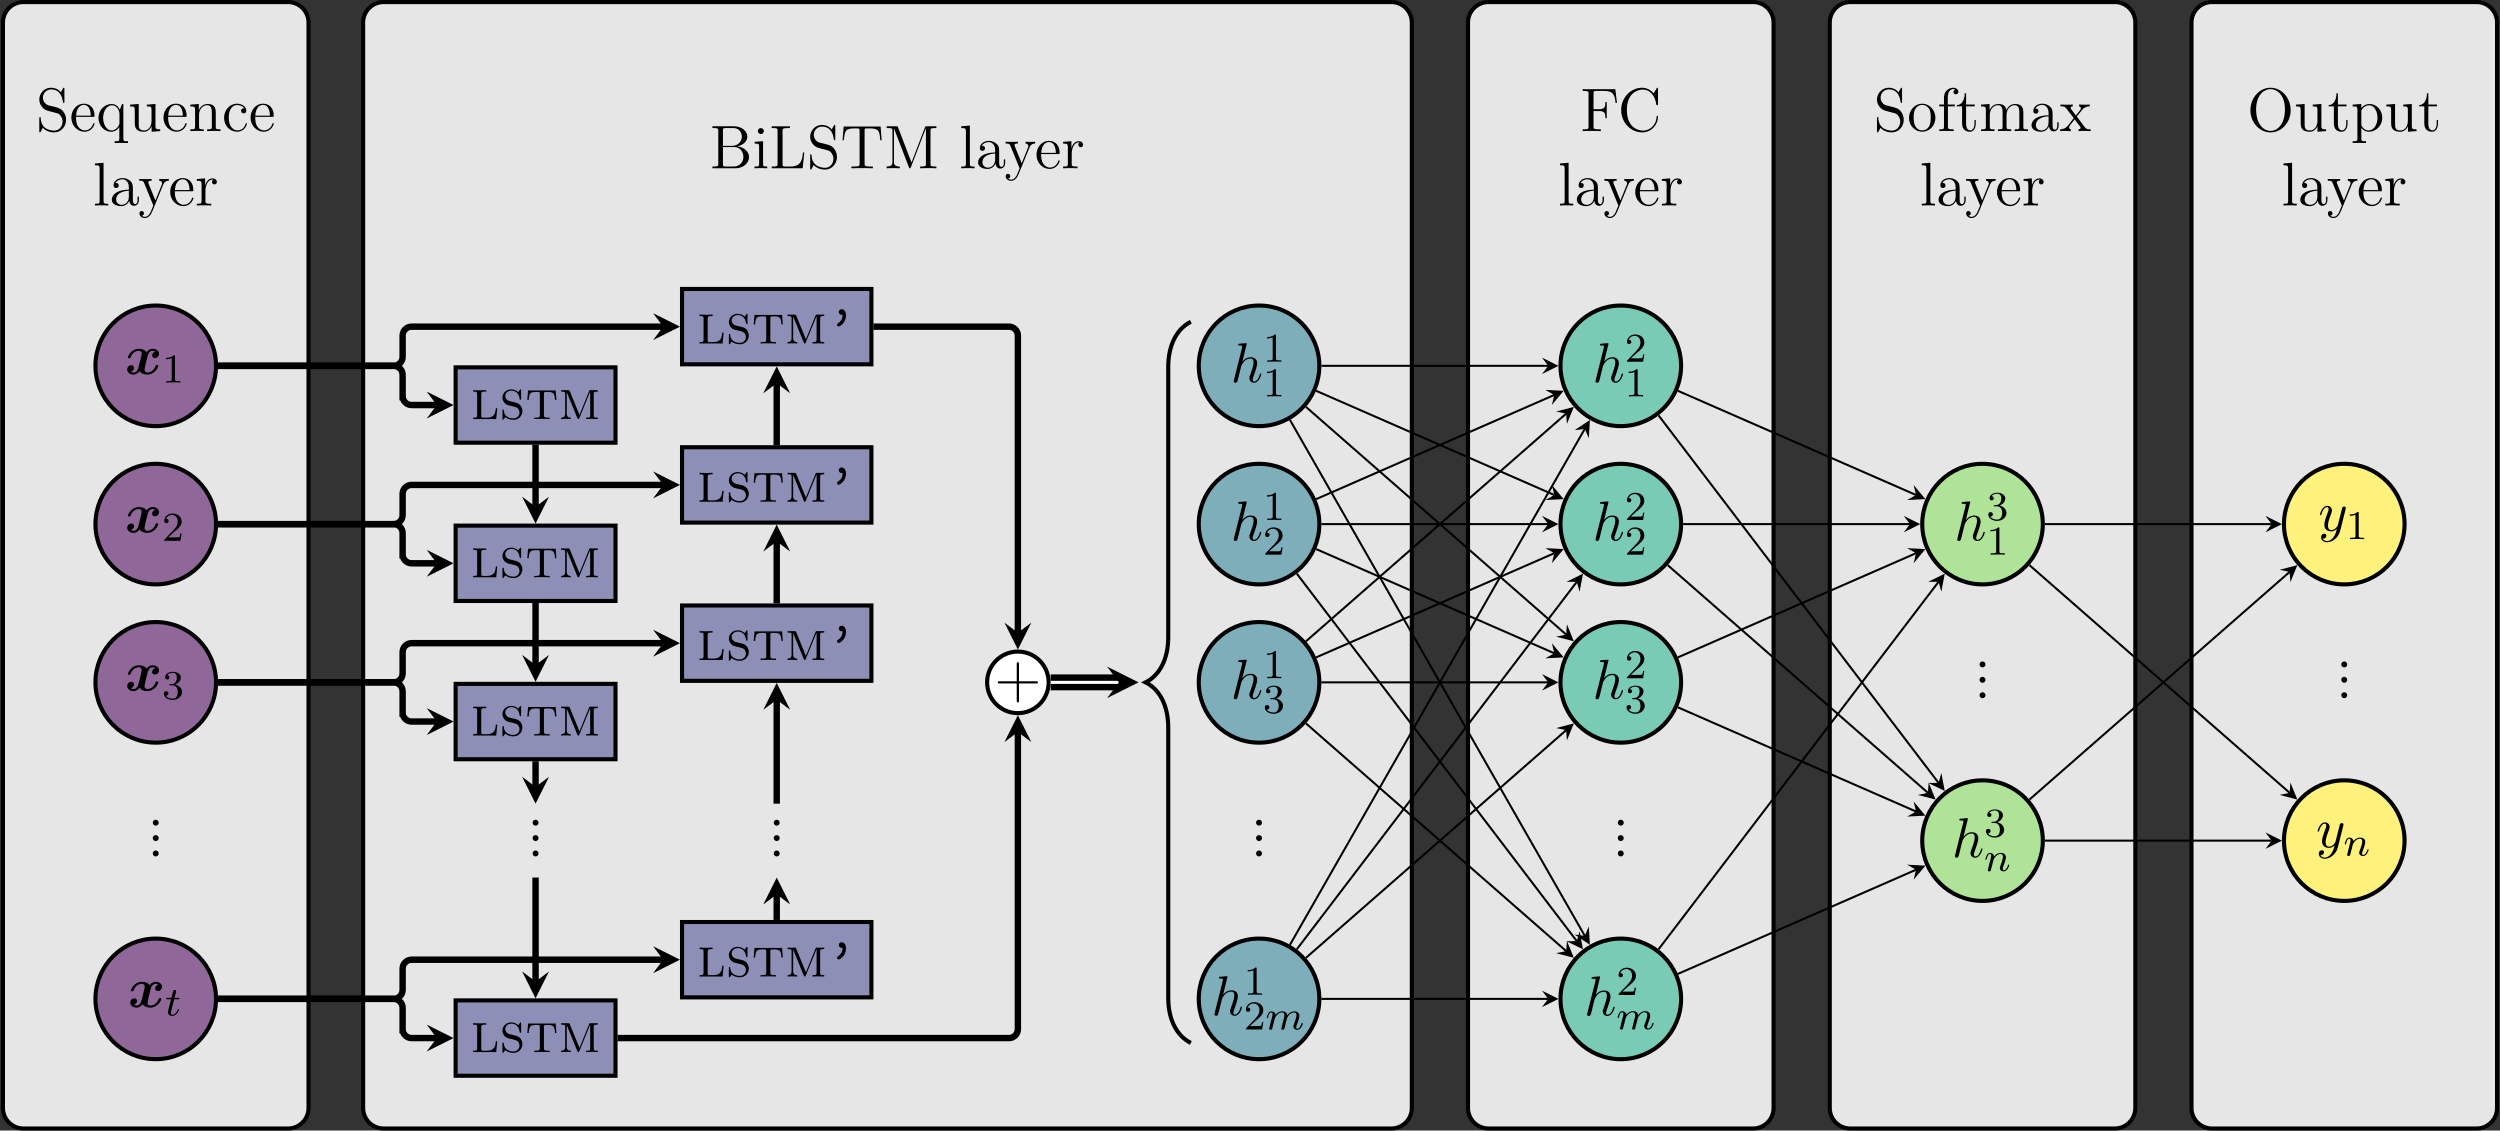 <?xml version="1.0" encoding="UTF-8"?>
<svg xmlns="http://www.w3.org/2000/svg" xmlns:xlink="http://www.w3.org/1999/xlink" width="485.405pt" height="219.511pt" viewBox="0 0 485.405 219.511" version="1.1">
<rect x="0" y="0" width="485.405" height="219.511" fill="#333333" stroke="none"/>
<defs>
<g>
<symbol overflow="visible" id="glyph0-1">
<path style="stroke:none;" d="M 6.453 -1.609 C 6.453 -1.766 6.281 -1.766 6.188 -1.766 C 6.047 -1.766 5.984 -1.766 5.938 -1.625 C 5.609 -0.625 4.828 -0.312 4.391 -0.312 C 3.969 -0.312 3.781 -0.5 3.781 -0.844 C 3.781 -1.078 3.922 -1.656 4.016 -2.062 L 4.391 -3.547 C 4.562 -4.203 4.938 -4.531 5.328 -4.531 C 5.375 -4.531 5.625 -4.531 5.844 -4.375 C 5.453 -4.266 5.25 -3.891 5.25 -3.625 C 5.25 -3.375 5.438 -3.125 5.797 -3.125 C 6.188 -3.125 6.594 -3.438 6.594 -3.969 C 6.594 -4.547 6.016 -4.922 5.344 -4.922 C 4.719 -4.922 4.312 -4.453 4.172 -4.266 C 3.906 -4.719 3.297 -4.922 2.672 -4.922 C 1.297 -4.922 0.562 -3.594 0.562 -3.234 C 0.562 -3.078 0.719 -3.078 0.812 -3.078 C 0.953 -3.078 1.031 -3.078 1.062 -3.219 C 1.391 -4.203 2.172 -4.531 2.625 -4.531 C 3.031 -4.531 3.234 -4.344 3.234 -3.984 C 3.234 -3.781 3.078 -3.188 2.984 -2.797 L 2.609 -1.297 C 2.438 -0.625 2.047 -0.312 1.672 -0.312 C 1.625 -0.312 1.375 -0.312 1.156 -0.469 C 1.547 -0.578 1.75 -0.953 1.75 -1.219 C 1.75 -1.469 1.562 -1.719 1.203 -1.719 C 0.812 -1.719 0.422 -1.406 0.422 -0.875 C 0.422 -0.297 1 0.094 1.656 0.094 C 2.281 0.094 2.688 -0.375 2.828 -0.578 C 3.094 -0.125 3.703 0.094 4.328 0.094 C 5.703 0.094 6.453 -1.25 6.453 -1.609 Z M 6.453 -1.609 "/>
</symbol>
<symbol overflow="visible" id="glyph1-1">
<path style="stroke:none;" d="M 3.562 0 L 3.562 -0.266 L 3.281 -0.266 C 2.531 -0.266 2.5 -0.359 2.5 -0.656 L 2.5 -5.078 C 2.5 -5.297 2.484 -5.297 2.266 -5.297 C 1.938 -4.984 1.516 -4.797 0.766 -4.797 L 0.766 -4.531 C 0.984 -4.531 1.406 -4.531 1.875 -4.734 L 1.875 -0.656 C 1.875 -0.359 1.844 -0.266 1.094 -0.266 L 0.812 -0.266 L 0.812 0 C 1.141 -0.031 1.828 -0.031 2.188 -0.031 C 2.547 -0.031 3.234 -0.031 3.562 0 Z M 3.562 0 "/>
</symbol>
<symbol overflow="visible" id="glyph1-2">
<path style="stroke:none;" d="M 3.797 -1.422 L 3.547 -1.422 C 3.531 -1.266 3.469 -0.875 3.375 -0.719 C 3.328 -0.656 2.719 -0.656 2.594 -0.656 L 1.172 -0.656 L 2.25 -1.625 C 2.375 -1.75 2.703 -2.016 2.844 -2.125 C 3.328 -2.578 3.797 -3.016 3.797 -3.734 C 3.797 -4.688 3 -5.297 2.016 -5.297 C 1.047 -5.297 0.422 -4.578 0.422 -3.859 C 0.422 -3.469 0.734 -3.422 0.844 -3.422 C 1.016 -3.422 1.266 -3.531 1.266 -3.844 C 1.266 -4.25 0.859 -4.25 0.766 -4.25 C 1 -4.844 1.531 -5.031 1.922 -5.031 C 2.656 -5.031 3.047 -4.406 3.047 -3.734 C 3.047 -2.906 2.469 -2.297 1.516 -1.344 L 0.516 -0.297 C 0.422 -0.219 0.422 -0.203 0.422 0 L 3.562 0 Z M 3.797 -1.422 "/>
</symbol>
<symbol overflow="visible" id="glyph1-3">
<path style="stroke:none;" d="M 3.875 -1.359 C 3.875 -2.031 3.344 -2.625 2.531 -2.812 C 3.156 -3.031 3.641 -3.562 3.641 -4.203 C 3.641 -4.844 2.922 -5.297 2.094 -5.297 C 1.234 -5.297 0.594 -4.844 0.594 -4.234 C 0.594 -3.938 0.781 -3.812 1 -3.812 C 1.25 -3.812 1.406 -3.984 1.406 -4.219 C 1.406 -4.516 1.141 -4.625 0.969 -4.625 C 1.312 -5.062 1.922 -5.094 2.062 -5.094 C 2.266 -5.094 2.875 -5.031 2.875 -4.203 C 2.875 -3.656 2.641 -3.312 2.531 -3.188 C 2.297 -2.938 2.109 -2.922 1.625 -2.891 C 1.469 -2.891 1.406 -2.875 1.406 -2.766 C 1.406 -2.656 1.484 -2.656 1.625 -2.656 L 2.016 -2.656 C 2.641 -2.656 3.047 -2.203 3.047 -1.359 C 3.047 -0.359 2.484 -0.078 2.062 -0.078 C 1.625 -0.078 1.016 -0.234 0.734 -0.656 C 1.031 -0.656 1.234 -0.844 1.234 -1.094 C 1.234 -1.359 1.047 -1.531 0.781 -1.531 C 0.578 -1.531 0.344 -1.406 0.344 -1.078 C 0.344 -0.328 1.156 0.172 2.078 0.172 C 3.125 0.172 3.875 -0.562 3.875 -1.359 Z M 3.875 -1.359 "/>
</symbol>
<symbol overflow="visible" id="glyph2-0">
<path style="stroke:none;" d=""/>
</symbol>
<symbol overflow="visible" id="glyph2-1">
<path style="stroke:none;" d="M 2.203 -0.578 C 2.203 -0.906 1.922 -1.156 1.625 -1.156 C 1.281 -1.156 1.047 -0.891 1.047 -0.578 C 1.047 -0.234 1.344 0 1.609 0 C 1.938 0 2.203 -0.25 2.203 -0.578 Z M 2.203 -0.578 "/>
</symbol>
<symbol overflow="visible" id="glyph2-2">
<path style="stroke:none;" d="M 8.453 -2.969 C 8.453 -3.203 8.25 -3.203 8.062 -3.203 L 4.766 -3.203 L 4.766 -6.5 C 4.766 -6.672 4.766 -6.891 4.547 -6.891 C 4.328 -6.891 4.328 -6.688 4.328 -6.5 L 4.328 -3.203 L 1.031 -3.203 C 0.859 -3.203 0.641 -3.203 0.641 -2.984 C 0.641 -2.766 0.844 -2.766 1.031 -2.766 L 4.328 -2.766 L 4.328 0.531 C 4.328 0.703 4.328 0.922 4.547 0.922 C 4.766 0.922 4.766 0.719 4.766 0.531 L 4.766 -2.766 L 8.062 -2.766 C 8.234 -2.766 8.453 -2.766 8.453 -2.969 Z M 8.453 -2.969 "/>
</symbol>
<symbol overflow="visible" id="glyph2-3">
<path style="stroke:none;" d="M 5.844 -2.203 C 5.844 -2.922 5.562 -3.469 5.25 -3.859 C 4.812 -4.406 4.266 -4.531 3.797 -4.656 L 2.484 -4.984 C 1.875 -5.141 1.344 -5.734 1.344 -6.5 C 1.344 -7.344 2.016 -8.094 2.938 -8.094 C 4.906 -8.094 5.156 -6.156 5.234 -5.641 C 5.266 -5.5 5.266 -5.453 5.375 -5.453 C 5.516 -5.453 5.516 -5.516 5.516 -5.719 L 5.516 -8.141 C 5.516 -8.359 5.516 -8.422 5.391 -8.422 C 5.359 -8.422 5.312 -8.422 5.219 -8.266 L 4.828 -7.531 C 4.25 -8.266 3.469 -8.422 2.938 -8.422 C 1.609 -8.422 0.641 -7.344 0.641 -6.125 C 0.641 -5.562 0.844 -5.031 1.297 -4.547 C 1.703 -4.094 2.125 -3.984 2.969 -3.766 C 3.391 -3.672 4.047 -3.5 4.219 -3.438 C 4.781 -3.156 5.156 -2.516 5.156 -1.844 C 5.156 -0.938 4.516 -0.094 3.531 -0.094 C 2.984 -0.094 2.25 -0.234 1.656 -0.734 C 0.969 -1.359 0.922 -2.219 0.906 -2.625 C 0.891 -2.719 0.781 -2.719 0.781 -2.719 C 0.641 -2.719 0.641 -2.656 0.641 -2.438 L 0.641 -0.031 C 0.641 0.188 0.641 0.25 0.766 0.25 C 0.844 0.25 0.844 0.234 0.938 0.078 L 1.328 -0.641 C 1.75 -0.156 2.516 0.25 3.531 0.25 C 4.875 0.25 5.844 -0.891 5.844 -2.203 Z M 5.844 -2.203 "/>
</symbol>
<symbol overflow="visible" id="glyph2-4">
<path style="stroke:none;" d="M 4.859 -1.422 C 4.859 -1.5 4.812 -1.547 4.734 -1.547 C 4.641 -1.547 4.609 -1.484 4.594 -1.422 C 4.281 -0.422 3.484 -0.141 2.969 -0.141 C 2.469 -0.141 1.266 -0.484 1.266 -2.547 L 1.266 -2.766 L 4.578 -2.766 C 4.844 -2.766 4.859 -2.766 4.859 -3 C 4.859 -4.203 4.219 -5.328 2.766 -5.328 C 1.406 -5.328 0.359 -4.094 0.359 -2.625 C 0.359 -1.047 1.578 0.125 2.906 0.125 C 4.328 0.125 4.859 -1.172 4.859 -1.422 Z M 4.125 -3 L 1.281 -3 C 1.375 -4.875 2.422 -5.094 2.766 -5.094 C 4.047 -5.094 4.109 -3.406 4.125 -3 Z M 4.125 -3 "/>
</symbol>
<symbol overflow="visible" id="glyph2-5">
<path style="stroke:none;" d="M 6.156 2.312 L 6.156 1.969 C 5.391 1.969 5.25 1.969 5.25 1.438 L 5.25 -5.266 L 5.016 -5.266 L 4.562 -4.156 C 4.344 -4.609 3.891 -5.266 2.969 -5.266 C 1.656 -5.266 0.422 -4.141 0.422 -2.562 C 0.422 -1.047 1.562 0.125 2.875 0.125 C 3.516 0.125 4.047 -0.172 4.469 -0.781 L 4.469 1.438 C 4.469 1.969 4.344 1.969 3.562 1.969 L 3.562 2.312 C 3.875 2.297 4.516 2.297 4.859 2.297 C 5.203 2.297 5.844 2.297 6.156 2.312 Z M 4.5 -1.609 C 4.5 -1.219 4.281 -0.875 4 -0.594 C 3.578 -0.156 3.125 -0.125 2.938 -0.125 C 2.031 -0.125 1.328 -1.25 1.328 -2.562 C 1.328 -4 2.156 -5.016 3.047 -5.016 C 4 -5.016 4.5 -3.984 4.5 -3.359 Z M 4.5 -1.609 "/>
</symbol>
<symbol overflow="visible" id="glyph2-6">
<path style="stroke:none;" d="M 6.234 0 L 6.234 -0.344 C 5.422 -0.344 5.312 -0.438 5.312 -1.016 L 5.312 -5.266 L 3.641 -5.141 L 3.641 -4.797 C 4.453 -4.797 4.547 -4.703 4.547 -4.125 L 4.547 -1.984 C 4.547 -0.969 4 -0.125 3.109 -0.125 C 2.125 -0.125 2.062 -0.688 2.062 -1.312 L 2.062 -5.266 L 0.375 -5.141 L 0.375 -4.797 C 1.297 -4.797 1.297 -4.75 1.297 -3.688 L 1.297 -1.906 C 1.297 -1.156 1.297 -0.734 1.656 -0.328 C 1.938 -0.031 2.422 0.125 3.031 0.125 C 3.234 0.125 3.625 0.125 4.031 -0.234 C 4.375 -0.5 4.562 -0.953 4.562 -0.953 L 4.562 0.125 Z M 6.234 0 "/>
</symbol>
<symbol overflow="visible" id="glyph2-7">
<path style="stroke:none;" d="M 6.234 0 L 6.234 -0.344 C 5.625 -0.344 5.328 -0.344 5.312 -0.703 L 5.312 -2.906 C 5.312 -4.016 5.312 -4.344 5.047 -4.734 C 4.703 -5.203 4.141 -5.266 3.734 -5.266 C 2.562 -5.266 2.109 -4.281 2.016 -4.047 L 2.016 -5.266 L 0.375 -5.141 L 0.375 -4.797 C 1.188 -4.797 1.297 -4.703 1.297 -4.125 L 1.297 -0.891 C 1.297 -0.344 1.156 -0.344 0.375 -0.344 L 0.375 0 C 0.688 -0.031 1.344 -0.031 1.672 -0.031 C 2.016 -0.031 2.672 -0.031 2.969 0 L 2.969 -0.344 C 2.219 -0.344 2.062 -0.344 2.062 -0.891 L 2.062 -3.109 C 2.062 -4.359 2.891 -5.031 3.641 -5.031 C 4.375 -5.031 4.547 -4.422 4.547 -3.688 L 4.547 -0.891 C 4.547 -0.344 4.406 -0.344 3.641 -0.344 L 3.641 0 C 3.938 -0.031 4.594 -0.031 4.922 -0.031 C 5.266 -0.031 5.922 -0.031 6.234 0 Z M 6.234 0 "/>
</symbol>
<symbol overflow="visible" id="glyph2-8">
<path style="stroke:none;" d="M 4.859 -1.422 C 4.859 -1.531 4.766 -1.531 4.734 -1.531 C 4.625 -1.531 4.609 -1.5 4.578 -1.344 C 4.312 -0.5 3.672 -0.141 3.031 -0.141 C 2.297 -0.141 1.328 -0.781 1.328 -2.594 C 1.328 -4.578 2.344 -5.062 2.938 -5.062 C 3.391 -5.062 4.047 -4.891 4.328 -4.422 C 4.188 -4.422 3.734 -4.422 3.734 -3.938 C 3.734 -3.641 3.938 -3.438 4.234 -3.438 C 4.5 -3.438 4.734 -3.609 4.734 -3.953 C 4.734 -4.75 3.891 -5.328 2.922 -5.328 C 1.531 -5.328 0.422 -4.094 0.422 -2.578 C 0.422 -1.047 1.562 0.125 2.922 0.125 C 4.5 0.125 4.859 -1.312 4.859 -1.422 Z M 4.859 -1.422 "/>
</symbol>
<symbol overflow="visible" id="glyph2-9">
<path style="stroke:none;" d="M 2.969 0 L 2.969 -0.344 C 2.203 -0.344 2.062 -0.344 2.062 -0.891 L 2.062 -8.297 L 0.391 -8.156 L 0.391 -7.812 C 1.203 -7.812 1.297 -7.734 1.297 -7.141 L 1.297 -0.891 C 1.297 -0.344 1.172 -0.344 0.391 -0.344 L 0.391 0 C 0.734 -0.031 1.312 -0.031 1.672 -0.031 C 2.031 -0.031 2.625 -0.031 2.969 0 Z M 2.969 0 "/>
</symbol>
<symbol overflow="visible" id="glyph2-10">
<path style="stroke:none;" d="M 5.672 -1.062 L 5.672 -1.734 L 5.406 -1.734 L 5.406 -1.062 C 5.406 -0.375 5.109 -0.281 4.953 -0.281 C 4.5 -0.281 4.5 -0.922 4.5 -1.094 L 4.5 -3.188 C 4.5 -3.844 4.5 -4.312 3.969 -4.781 C 3.547 -5.156 3.016 -5.328 2.484 -5.328 C 1.5 -5.328 0.75 -4.688 0.75 -3.906 C 0.75 -3.562 0.984 -3.391 1.25 -3.391 C 1.547 -3.391 1.75 -3.594 1.75 -3.891 C 1.75 -4.375 1.312 -4.375 1.141 -4.375 C 1.406 -4.875 1.984 -5.094 2.469 -5.094 C 3.016 -5.094 3.719 -4.641 3.719 -3.562 L 3.719 -3.078 C 1.312 -3.047 0.406 -2.047 0.406 -1.125 C 0.406 -0.172 1.5 0.125 2.234 0.125 C 3.031 0.125 3.562 -0.359 3.797 -0.938 C 3.844 -0.375 4.203 0.062 4.719 0.062 C 4.969 0.062 5.672 -0.109 5.672 -1.062 Z M 3.719 -1.688 C 3.719 -0.516 2.844 -0.125 2.328 -0.125 C 1.75 -0.125 1.25 -0.547 1.25 -1.125 C 1.25 -2.703 3.281 -2.844 3.719 -2.875 Z M 3.719 -1.688 "/>
</symbol>
<symbol overflow="visible" id="glyph2-11">
<path style="stroke:none;" d="M 5.953 -4.812 L 5.953 -5.156 C 5.609 -5.125 5.438 -5.125 5.062 -5.125 L 4.094 -5.156 L 4.094 -4.812 C 4.531 -4.781 4.641 -4.5 4.641 -4.297 C 4.641 -4.188 4.609 -4.125 4.562 -4 L 3.344 -0.984 L 2.016 -4.25 C 1.953 -4.406 1.953 -4.5 1.953 -4.5 C 1.953 -4.812 2.359 -4.812 2.609 -4.812 L 2.609 -5.156 C 2.297 -5.125 1.703 -5.125 1.375 -5.125 L 0.219 -5.156 L 0.219 -4.812 C 0.906 -4.812 1 -4.75 1.156 -4.375 L 2.938 0 C 2.422 1.266 2.422 1.297 2.359 1.391 C 2.156 1.75 1.844 2.203 1.297 2.203 C 0.938 2.203 0.703 1.984 0.703 1.984 C 0.703 1.984 1.125 1.938 1.125 1.516 C 1.125 1.234 0.891 1.078 0.688 1.078 C 0.484 1.078 0.234 1.188 0.234 1.547 C 0.234 2 0.672 2.438 1.297 2.438 C 1.969 2.438 2.469 1.859 2.766 1.094 L 4.844 -4 C 5.156 -4.797 5.719 -4.812 5.953 -4.812 Z M 5.953 -4.812 "/>
</symbol>
<symbol overflow="visible" id="glyph2-12">
<path style="stroke:none;" d="M 4.219 -4.578 C 4.219 -4.938 3.891 -5.266 3.375 -5.266 C 2.359 -5.266 2.016 -4.172 1.953 -3.938 L 1.938 -3.938 L 1.938 -5.266 L 0.328 -5.141 L 0.328 -4.797 C 1.141 -4.797 1.25 -4.703 1.25 -4.125 L 1.25 -0.891 C 1.25 -0.344 1.109 -0.344 0.328 -0.344 L 0.328 0 C 0.672 -0.031 1.328 -0.031 1.688 -0.031 C 2.016 -0.031 2.859 -0.031 3.125 0 L 3.125 -0.344 L 2.891 -0.344 C 2.016 -0.344 2 -0.484 2 -0.906 L 2 -2.781 C 2 -3.938 2.469 -5.031 3.391 -5.031 C 3.484 -5.031 3.516 -5.031 3.562 -5.016 C 3.469 -4.969 3.281 -4.906 3.281 -4.578 C 3.281 -4.234 3.547 -4.094 3.734 -4.094 C 3.984 -4.094 4.219 -4.25 4.219 -4.578 Z M 4.219 -4.578 "/>
</symbol>
<symbol overflow="visible" id="glyph2-13">
<path style="stroke:none;" d="M 7.625 -2.188 C 7.625 -3.156 6.75 -4.109 5.328 -4.266 C 6.469 -4.484 7.297 -5.25 7.297 -6.141 C 7.297 -7.172 6.25 -8.156 4.688 -8.156 L 0.516 -8.156 L 0.516 -7.812 L 0.75 -7.812 C 1.609 -7.812 1.656 -7.703 1.656 -7.25 L 1.656 -0.906 C 1.656 -0.469 1.609 -0.344 0.75 -0.344 L 0.516 -0.344 L 0.516 0 L 5.016 0 C 6.547 0 7.625 -1.047 7.625 -2.188 Z M 6.234 -6.141 C 6.234 -5.359 5.625 -4.359 4.297 -4.359 L 2.562 -4.359 L 2.562 -7.344 C 2.562 -7.734 2.578 -7.812 3.109 -7.812 L 4.609 -7.812 C 5.812 -7.812 6.234 -6.797 6.234 -6.141 Z M 6.531 -2.203 C 6.531 -1.234 5.812 -0.344 4.641 -0.344 L 3.109 -0.344 C 2.578 -0.344 2.562 -0.438 2.562 -0.828 L 2.562 -4.125 L 4.797 -4.125 C 5.938 -4.125 6.531 -3.125 6.531 -2.203 Z M 6.531 -2.203 "/>
</symbol>
<symbol overflow="visible" id="glyph2-14">
<path style="stroke:none;" d="M 2.875 0 L 2.875 -0.344 C 2.109 -0.344 2.062 -0.406 2.062 -0.875 L 2.062 -5.266 L 0.438 -5.141 L 0.438 -4.797 C 1.188 -4.797 1.297 -4.719 1.297 -4.141 L 1.297 -0.891 C 1.297 -0.344 1.172 -0.344 0.391 -0.344 L 0.391 0 C 0.734 -0.031 1.297 -0.031 1.656 -0.031 C 1.781 -0.031 2.469 -0.031 2.875 0 Z M 2.219 -7.219 C 2.219 -7.578 1.922 -7.812 1.641 -7.812 C 1.297 -7.812 1.047 -7.547 1.047 -7.219 C 1.047 -6.906 1.312 -6.641 1.625 -6.641 C 1.984 -6.641 2.219 -6.938 2.219 -7.219 Z M 2.219 -7.219 "/>
</symbol>
<symbol overflow="visible" id="glyph2-15">
<path style="stroke:none;" d="M 6.812 -3.062 L 6.547 -3.062 C 6.438 -1.859 6.281 -0.344 4.188 -0.344 L 3.141 -0.344 C 2.625 -0.344 2.594 -0.438 2.594 -0.828 L 2.594 -7.25 C 2.594 -7.672 2.625 -7.812 3.656 -7.812 L 4.016 -7.812 L 4.016 -8.156 C 3.672 -8.141 2.625 -8.141 2.203 -8.141 C 1.844 -8.141 0.781 -8.141 0.484 -8.156 L 0.484 -7.812 L 0.734 -7.812 C 1.594 -7.812 1.625 -7.703 1.625 -7.25 L 1.625 -0.906 C 1.625 -0.469 1.594 -0.344 0.734 -0.344 L 0.484 -0.344 L 0.484 0 L 6.5 0 Z M 6.812 -3.062 "/>
</symbol>
<symbol overflow="visible" id="glyph2-16">
<path style="stroke:none;" d="M 8.016 -5.438 L 7.812 -8.109 L 0.641 -8.109 L 0.422 -5.438 L 0.688 -5.438 C 0.844 -7.328 0.953 -7.75 2.844 -7.75 C 3.062 -7.75 3.391 -7.75 3.484 -7.734 C 3.734 -7.703 3.734 -7.547 3.734 -7.281 L 3.734 -0.922 C 3.734 -0.516 3.734 -0.344 2.562 -0.344 L 2.141 -0.344 L 2.141 0 C 2.516 -0.031 3.75 -0.031 4.219 -0.031 C 4.688 -0.031 5.922 -0.031 6.312 0 L 6.312 -0.344 L 5.875 -0.344 C 4.703 -0.344 4.703 -0.516 4.703 -0.922 L 4.703 -7.281 C 4.703 -7.578 4.734 -7.688 4.922 -7.734 C 5.016 -7.75 5.359 -7.75 5.594 -7.75 C 7.484 -7.75 7.594 -7.328 7.75 -5.438 Z M 8.016 -5.438 "/>
</symbol>
<symbol overflow="visible" id="glyph2-17">
<path style="stroke:none;" d="M 10.188 0 L 10.188 -0.344 L 9.938 -0.344 C 9.078 -0.344 9.047 -0.469 9.047 -0.906 L 9.047 -7.25 C 9.047 -7.703 9.078 -7.812 9.938 -7.812 L 10.188 -7.812 L 10.188 -8.156 L 8.328 -8.156 C 8.062 -8.156 8.062 -8.156 7.953 -7.922 L 5.359 -1.125 L 2.75 -7.938 C 2.672 -8.156 2.656 -8.156 2.375 -8.156 L 0.531 -8.156 L 0.531 -7.812 L 0.766 -7.812 C 1.625 -7.812 1.656 -7.703 1.656 -7.25 L 1.656 -1.234 C 1.656 -0.906 1.656 -0.344 0.531 -0.344 L 0.531 0 C 0.844 -0.031 1.469 -0.031 1.812 -0.031 C 2.141 -0.031 2.766 -0.031 3.078 0 L 3.078 -0.344 C 1.953 -0.344 1.953 -0.906 1.953 -1.234 L 1.953 -7.75 L 4.844 -0.234 C 4.891 -0.094 4.922 0 5.047 0 C 5.156 0 5.172 -0.062 5.25 -0.234 L 8.156 -7.812 L 8.156 -0.906 C 8.156 -0.469 8.125 -0.344 7.266 -0.344 L 7.031 -0.344 L 7.031 0 C 7.297 -0.031 8.266 -0.031 8.609 -0.031 C 8.953 -0.031 9.906 -0.031 10.188 0 Z M 10.188 0 "/>
</symbol>
<symbol overflow="visible" id="glyph2-18">
<path style="stroke:none;" d="M 7.141 -5.469 L 6.828 -8.141 L 0.484 -8.141 L 0.484 -7.797 L 0.734 -7.797 C 1.594 -7.797 1.625 -7.672 1.625 -7.234 L 1.625 -0.906 C 1.625 -0.469 1.594 -0.344 0.734 -0.344 L 0.484 -0.344 L 0.484 0 C 0.781 -0.031 1.844 -0.031 2.203 -0.031 C 2.625 -0.031 3.672 -0.031 4.016 0 L 4.016 -0.344 L 3.656 -0.344 C 2.625 -0.344 2.594 -0.484 2.594 -0.922 L 2.594 -3.891 L 3.641 -3.891 C 4.766 -3.891 4.891 -3.5 4.891 -2.5 L 5.156 -2.5 L 5.156 -5.641 L 4.891 -5.641 C 4.891 -4.641 4.766 -4.25 3.641 -4.25 L 2.594 -4.25 L 2.594 -7.312 C 2.594 -7.703 2.625 -7.797 3.141 -7.797 L 4.641 -7.797 C 6.359 -7.797 6.703 -7.156 6.875 -5.469 Z M 7.141 -5.469 "/>
</symbol>
<symbol overflow="visible" id="glyph2-19">
<path style="stroke:none;" d="M 7.797 -2.766 C 7.797 -2.906 7.797 -2.969 7.656 -2.969 C 7.547 -2.969 7.531 -2.922 7.531 -2.828 C 7.422 -0.938 6.031 -0.094 4.875 -0.094 C 4.047 -0.094 1.75 -0.594 1.75 -4.094 C 1.75 -7.547 4 -8.062 4.859 -8.062 C 6.125 -8.062 7.219 -7 7.453 -5.219 C 7.484 -5.062 7.484 -5.031 7.625 -5.031 C 7.797 -5.031 7.797 -5.062 7.797 -5.312 L 7.797 -8.141 C 7.797 -8.359 7.797 -8.422 7.672 -8.422 C 7.609 -8.422 7.594 -8.391 7.516 -8.266 L 6.938 -7.328 C 6.391 -8 5.578 -8.422 4.719 -8.422 C 2.531 -8.422 0.641 -6.531 0.641 -4.094 C 0.641 -1.609 2.562 0.25 4.719 0.25 C 6.688 0.25 7.797 -1.453 7.797 -2.766 Z M 7.797 -2.766 "/>
</symbol>
<symbol overflow="visible" id="glyph2-20">
<path style="stroke:none;" d="M 5.484 -2.562 C 5.484 -4.094 4.312 -5.328 2.922 -5.328 C 1.5 -5.328 0.359 -4.062 0.359 -2.562 C 0.359 -1.031 1.547 0.125 2.922 0.125 C 4.328 0.125 5.484 -1.047 5.484 -2.562 Z M 4.578 -2.672 C 4.578 -2.25 4.578 -1.5 4.266 -0.938 C 3.938 -0.375 3.375 -0.141 2.922 -0.141 C 2.484 -0.141 1.953 -0.328 1.609 -0.922 C 1.281 -1.453 1.266 -2.156 1.266 -2.672 C 1.266 -3.125 1.266 -3.844 1.641 -4.391 C 1.969 -4.906 2.5 -5.094 2.922 -5.094 C 3.375 -5.094 3.891 -4.875 4.203 -4.406 C 4.578 -3.859 4.578 -3.109 4.578 -2.672 Z M 4.578 -2.672 "/>
</symbol>
<symbol overflow="visible" id="glyph2-21">
<path style="stroke:none;" d="M 4.094 -7.625 C 4.094 -8.062 3.656 -8.422 3.078 -8.422 C 2.25 -8.422 1.297 -7.766 1.297 -6.547 L 1.297 -5.156 L 0.375 -5.156 L 0.375 -4.812 L 1.297 -4.812 L 1.297 -0.891 C 1.297 -0.344 1.172 -0.344 0.391 -0.344 L 0.391 0 C 0.734 -0.031 1.391 -0.031 1.75 -0.031 C 2.062 -0.031 2.922 -0.031 3.188 0 L 3.188 -0.344 L 2.953 -0.344 C 2.078 -0.344 2.062 -0.484 2.062 -0.906 L 2.062 -4.812 L 3.406 -4.812 L 3.406 -5.156 L 2.031 -5.156 L 2.031 -6.547 C 2.031 -7.625 2.578 -8.172 3.078 -8.172 C 3.172 -8.172 3.344 -8.156 3.484 -8.078 C 3.438 -8.062 3.141 -7.953 3.141 -7.609 C 3.141 -7.344 3.328 -7.141 3.609 -7.141 C 3.891 -7.141 4.094 -7.344 4.094 -7.625 Z M 4.094 -7.625 "/>
</symbol>
<symbol overflow="visible" id="glyph2-22">
<path style="stroke:none;" d="M 3.891 -1.484 L 3.891 -2.156 L 3.641 -2.156 L 3.641 -1.5 C 3.641 -0.641 3.281 -0.141 2.828 -0.141 C 2.016 -0.141 2.016 -1.25 2.016 -1.453 L 2.016 -4.812 L 3.688 -4.812 L 3.688 -5.156 L 2.016 -5.156 L 2.016 -7.344 L 1.75 -7.344 C 1.734 -6.234 1.297 -5.078 0.219 -5.047 L 0.219 -4.812 L 1.234 -4.812 L 1.234 -1.484 C 1.234 -0.156 2.109 0.125 2.75 0.125 C 3.5 0.125 3.891 -0.625 3.891 -1.484 Z M 3.891 -1.484 "/>
</symbol>
<symbol overflow="visible" id="glyph2-23">
<path style="stroke:none;" d="M 9.484 0 L 9.484 -0.344 C 8.875 -0.344 8.578 -0.344 8.578 -0.703 L 8.578 -2.906 C 8.578 -4.016 8.578 -4.344 8.297 -4.734 C 7.953 -5.203 7.391 -5.266 6.984 -5.266 C 5.984 -5.266 5.484 -4.547 5.297 -4.094 C 5.125 -5.016 4.484 -5.266 3.734 -5.266 C 2.562 -5.266 2.109 -4.281 2.016 -4.047 L 2.016 -5.266 L 0.375 -5.141 L 0.375 -4.797 C 1.188 -4.797 1.297 -4.703 1.297 -4.125 L 1.297 -0.891 C 1.297 -0.344 1.156 -0.344 0.375 -0.344 L 0.375 0 C 0.688 -0.031 1.344 -0.031 1.672 -0.031 C 2.016 -0.031 2.672 -0.031 2.969 0 L 2.969 -0.344 C 2.219 -0.344 2.062 -0.344 2.062 -0.891 L 2.062 -3.109 C 2.062 -4.359 2.891 -5.031 3.641 -5.031 C 4.375 -5.031 4.547 -4.422 4.547 -3.688 L 4.547 -0.891 C 4.547 -0.344 4.406 -0.344 3.641 -0.344 L 3.641 0 C 3.938 -0.031 4.594 -0.031 4.922 -0.031 C 5.266 -0.031 5.922 -0.031 6.234 0 L 6.234 -0.344 C 5.469 -0.344 5.312 -0.344 5.312 -0.891 L 5.312 -3.109 C 5.312 -4.359 6.141 -5.031 6.891 -5.031 C 7.625 -5.031 7.797 -4.422 7.797 -3.688 L 7.797 -0.891 C 7.797 -0.344 7.656 -0.344 6.891 -0.344 L 6.891 0 C 7.203 -0.031 7.844 -0.031 8.172 -0.031 C 8.516 -0.031 9.172 -0.031 9.484 0 Z M 9.484 0 "/>
</symbol>
<symbol overflow="visible" id="glyph2-24">
<path style="stroke:none;" d="M 6.047 0 L 6.047 -0.344 C 5.422 -0.344 5.203 -0.375 4.906 -0.75 L 3.344 -2.828 C 3.688 -3.281 4.203 -3.922 4.422 -4.172 C 4.906 -4.719 5.469 -4.812 5.859 -4.812 L 5.859 -5.156 C 5.344 -5.125 5.312 -5.125 4.859 -5.125 L 3.781 -5.156 L 3.781 -4.812 C 3.938 -4.781 4.125 -4.703 4.125 -4.438 C 4.125 -4.234 4.016 -4.094 3.938 -4 L 3.172 -3.031 L 2.25 -4.266 C 2.219 -4.312 2.141 -4.422 2.141 -4.5 C 2.141 -4.578 2.203 -4.797 2.562 -4.812 L 2.562 -5.156 C 2.266 -5.125 1.656 -5.125 1.328 -5.125 L 0.172 -5.156 L 0.172 -4.812 C 0.781 -4.812 1.016 -4.781 1.266 -4.453 L 2.672 -2.625 C 2.688 -2.609 2.734 -2.531 2.734 -2.5 C 2.734 -2.469 1.812 -1.297 1.688 -1.141 C 1.156 -0.484 0.641 -0.359 0.125 -0.344 L 0.125 0 C 0.578 -0.031 0.594 -0.031 1.109 -0.031 L 2.188 0 L 2.188 -0.344 C 1.906 -0.375 1.859 -0.562 1.859 -0.734 C 1.859 -0.922 1.938 -1.016 2.062 -1.172 L 2.922 -2.281 L 3.891 -1 C 4.094 -0.734 4.094 -0.719 4.094 -0.641 C 4.094 -0.547 4 -0.359 3.688 -0.344 L 3.688 0 C 4 -0.031 4.578 -0.031 4.906 -0.031 Z M 6.047 0 "/>
</symbol>
<symbol overflow="visible" id="glyph2-25">
<path style="stroke:none;" d="M 8.453 -4.047 C 8.453 -6.531 6.641 -8.422 4.547 -8.422 C 2.422 -8.422 0.641 -6.5 0.641 -4.047 C 0.641 -1.625 2.453 0.25 4.547 0.25 C 6.688 0.25 8.453 -1.656 8.453 -4.047 Z M 7.344 -4.234 C 7.344 -1.125 5.719 -0.031 4.547 -0.031 C 3.328 -0.031 1.75 -1.172 1.75 -4.234 C 1.75 -7.156 3.422 -8.156 4.547 -8.156 C 5.719 -8.156 7.344 -7.125 7.344 -4.234 Z M 7.344 -4.234 "/>
</symbol>
<symbol overflow="visible" id="glyph2-26">
<path style="stroke:none;" d="M 6.078 -2.578 C 6.078 -4.094 4.953 -5.266 3.641 -5.266 C 2.594 -5.266 2.031 -4.516 2 -4.469 L 2 -5.266 L 0.328 -5.141 L 0.328 -4.797 C 1.172 -4.797 1.25 -4.703 1.25 -4.188 L 1.25 1.438 C 1.25 1.969 1.109 1.969 0.328 1.969 L 0.328 2.312 C 0.641 2.297 1.297 2.297 1.625 2.297 C 1.969 2.297 2.625 2.297 2.922 2.312 L 2.922 1.969 C 2.156 1.969 2.016 1.969 2.016 1.438 L 2.016 -0.641 C 2.234 -0.344 2.719 0.125 3.484 0.125 C 4.859 0.125 6.078 -1.047 6.078 -2.578 Z M 5.156 -2.578 C 5.156 -1.156 4.344 -0.125 3.438 -0.125 C 3.062 -0.125 2.719 -0.281 2.469 -0.5 C 2.203 -0.781 2.016 -1.016 2.016 -1.344 L 2.016 -3.812 C 2.016 -4.047 2.016 -4.047 2.156 -4.25 C 2.516 -4.781 3.094 -5.016 3.547 -5.016 C 4.453 -5.016 5.156 -3.922 5.156 -2.578 Z M 5.156 -2.578 "/>
</symbol>
<symbol overflow="visible" id="glyph3-0">
<path style="stroke:none;" d=""/>
</symbol>
<symbol overflow="visible" id="glyph3-1">
<path style="stroke:none;" d="M 2.703 -1.141 C 2.703 -1.234 2.641 -1.25 2.594 -1.25 C 2.5 -1.25 2.5 -1.219 2.438 -1.094 C 2.281 -0.703 1.875 -0.141 1.391 -0.141 C 1.234 -0.141 1.125 -0.25 1.125 -0.516 C 1.125 -0.672 1.156 -0.75 1.172 -0.859 L 1.766 -3.172 L 2.547 -3.172 C 2.688 -3.172 2.781 -3.172 2.781 -3.328 C 2.781 -3.438 2.688 -3.438 2.547 -3.438 L 1.828 -3.438 L 2.109 -4.562 C 2.141 -4.688 2.141 -4.734 2.141 -4.734 C 2.141 -4.906 2.016 -4.984 1.875 -4.984 C 1.609 -4.984 1.547 -4.766 1.469 -4.406 L 1.219 -3.438 L 0.453 -3.438 C 0.297 -3.438 0.203 -3.438 0.203 -3.281 C 0.203 -3.172 0.297 -3.172 0.438 -3.172 L 1.156 -3.172 L 0.672 -1.266 C 0.625 -1.062 0.562 -0.781 0.562 -0.672 C 0.562 -0.188 0.953 0.078 1.375 0.078 C 2.219 0.078 2.703 -1.047 2.703 -1.141 Z M 2.703 -1.141 "/>
</symbol>
<symbol overflow="visible" id="glyph3-2">
<path style="stroke:none;" d="M 7.234 -1.141 C 7.234 -1.219 7.156 -1.25 7.109 -1.25 C 7.016 -1.25 7 -1.188 6.969 -1.109 C 6.781 -0.453 6.453 -0.141 6.141 -0.141 C 6.016 -0.141 5.953 -0.219 5.953 -0.406 C 5.953 -0.594 6.016 -0.766 6.094 -0.969 C 6.219 -1.266 6.562 -2.188 6.562 -2.625 C 6.562 -3.234 6.156 -3.516 5.578 -3.516 C 5.031 -3.516 4.578 -3.234 4.219 -2.734 C 4.156 -3.375 3.641 -3.516 3.234 -3.516 C 2.859 -3.516 2.375 -3.391 1.938 -2.812 C 1.875 -3.297 1.5 -3.516 1.125 -3.516 C 0.844 -3.516 0.641 -3.344 0.516 -3.078 C 0.312 -2.703 0.234 -2.297 0.234 -2.297 C 0.234 -2.219 0.297 -2.188 0.359 -2.188 C 0.469 -2.188 0.469 -2.219 0.531 -2.438 C 0.625 -2.828 0.766 -3.297 1.094 -3.297 C 1.312 -3.297 1.359 -3.094 1.359 -2.922 C 1.359 -2.766 1.312 -2.625 1.25 -2.359 L 1.078 -1.719 L 0.781 -0.516 C 0.75 -0.391 0.703 -0.203 0.703 -0.172 C 0.703 0.016 0.859 0.078 0.969 0.078 C 1.109 0.078 1.234 -0.016 1.281 -0.109 C 1.312 -0.156 1.375 -0.438 1.406 -0.594 L 1.594 -1.312 C 1.625 -1.422 1.703 -1.734 1.719 -1.844 C 1.75 -1.922 1.797 -2.125 1.812 -2.203 C 1.828 -2.234 2.094 -2.75 2.438 -3.016 C 2.703 -3.234 2.969 -3.297 3.203 -3.297 C 3.484 -3.297 3.656 -3.109 3.656 -2.75 C 3.656 -2.562 3.609 -2.375 3.516 -2.016 L 3.281 -1.062 L 3.156 -0.578 C 3.109 -0.453 3.062 -0.203 3.062 -0.172 C 3.062 0.016 3.219 0.078 3.312 0.078 C 3.453 0.078 3.578 -0.016 3.641 -0.109 C 3.656 -0.156 3.719 -0.438 3.766 -0.594 L 3.938 -1.312 C 3.969 -1.422 4.047 -1.734 4.078 -1.844 C 4.188 -2.281 4.188 -2.281 4.359 -2.547 C 4.625 -2.938 5 -3.297 5.531 -3.297 C 5.828 -3.297 6 -3.125 6 -2.75 C 6 -2.312 5.656 -1.391 5.5 -1.016 C 5.422 -0.812 5.406 -0.75 5.406 -0.594 C 5.406 -0.141 5.781 0.078 6.125 0.078 C 6.906 0.078 7.234 -1.031 7.234 -1.141 Z M 7.234 -1.141 "/>
</symbol>
<symbol overflow="visible" id="glyph3-3">
<path style="stroke:none;" d="M 4.875 -1.141 C 4.875 -1.219 4.812 -1.25 4.75 -1.25 C 4.656 -1.25 4.641 -1.188 4.625 -1.109 C 4.438 -0.453 4.094 -0.141 3.797 -0.141 C 3.672 -0.141 3.609 -0.219 3.609 -0.406 C 3.609 -0.594 3.672 -0.766 3.75 -0.969 C 3.859 -1.266 4.219 -2.188 4.219 -2.625 C 4.219 -3.234 3.797 -3.516 3.234 -3.516 C 2.578 -3.516 2.172 -3.125 1.938 -2.828 C 1.875 -3.266 1.531 -3.516 1.125 -3.516 C 0.844 -3.516 0.641 -3.328 0.516 -3.078 C 0.312 -2.703 0.234 -2.297 0.234 -2.297 C 0.234 -2.219 0.297 -2.188 0.359 -2.188 C 0.469 -2.188 0.469 -2.219 0.531 -2.438 C 0.625 -2.828 0.766 -3.297 1.094 -3.297 C 1.312 -3.297 1.359 -3.094 1.359 -2.922 C 1.359 -2.766 1.312 -2.625 1.25 -2.359 L 1.078 -1.719 L 0.781 -0.516 C 0.75 -0.391 0.703 -0.203 0.703 -0.172 C 0.703 0.016 0.859 0.078 0.969 0.078 C 1.109 0.078 1.234 -0.016 1.281 -0.109 C 1.312 -0.156 1.375 -0.438 1.406 -0.594 L 1.594 -1.312 C 1.625 -1.422 1.703 -1.734 1.719 -1.844 C 1.828 -2.281 1.828 -2.281 2.016 -2.547 C 2.281 -2.938 2.656 -3.297 3.188 -3.297 C 3.469 -3.297 3.641 -3.125 3.641 -2.75 C 3.641 -2.312 3.312 -1.406 3.156 -1.016 C 3.047 -0.75 3.047 -0.703 3.047 -0.594 C 3.047 -0.141 3.422 0.078 3.766 0.078 C 4.547 0.078 4.875 -1.031 4.875 -1.141 Z M 4.875 -1.141 "/>
</symbol>
<symbol overflow="visible" id="glyph4-0">
<path style="stroke:none;" d=""/>
</symbol>
<symbol overflow="visible" id="glyph4-1">
<path style="stroke:none;" d="M 5.156 -2.109 L 4.891 -2.109 C 4.797 -1.25 4.688 -0.266 3.156 -0.266 L 2.469 -0.266 C 2.094 -0.266 2.047 -0.312 2.047 -0.734 L 2.047 -4.781 C 2.047 -5.328 2.203 -5.328 3.016 -5.328 L 3.016 -5.609 L 1.672 -5.578 L 0.469 -5.609 L 0.469 -5.328 C 1.203 -5.328 1.25 -5.266 1.25 -4.828 L 1.25 -0.781 C 1.25 -0.344 1.203 -0.266 0.469 -0.266 L 0.469 0 L 4.953 0 Z M 5.156 -2.109 "/>
</symbol>
<symbol overflow="visible" id="glyph4-2">
<path style="stroke:none;" d="M 4.438 -1.547 C 4.438 -2.234 4.016 -2.688 4.016 -2.688 C 3.609 -3.094 3.438 -3.125 2.516 -3.344 C 2.281 -3.406 1.891 -3.484 1.828 -3.516 C 1.281 -3.734 1.109 -4.156 1.109 -4.484 C 1.109 -4.984 1.547 -5.516 2.281 -5.516 C 3.672 -5.516 3.859 -4.25 3.906 -3.891 C 3.922 -3.812 3.922 -3.75 4.047 -3.75 C 4.188 -3.75 4.188 -3.812 4.188 -4.016 L 4.188 -5.5 C 4.188 -5.672 4.188 -5.766 4.078 -5.766 C 4.016 -5.766 4 -5.75 3.844 -5.5 C 3.781 -5.453 3.672 -5.297 3.625 -5.219 C 3.219 -5.625 2.719 -5.766 2.266 -5.766 C 1.281 -5.766 0.562 -5.016 0.562 -4.172 C 0.562 -3.562 0.906 -3.203 1.031 -3.062 C 1.359 -2.734 1.578 -2.688 2.578 -2.469 C 3.172 -2.328 3.281 -2.297 3.531 -2.078 C 3.594 -2.031 3.875 -1.734 3.875 -1.25 C 3.875 -0.703 3.453 -0.125 2.703 -0.125 C 2.422 -0.125 1.828 -0.156 1.359 -0.547 C 0.875 -0.922 0.844 -1.469 0.828 -1.75 C 0.812 -1.844 0.734 -1.859 0.703 -1.859 C 0.562 -1.859 0.562 -1.781 0.562 -1.578 L 0.562 -0.109 C 0.562 0.062 0.562 0.156 0.672 0.156 C 0.734 0.156 0.734 0.141 0.906 -0.094 C 0.953 -0.156 1.062 -0.312 1.109 -0.375 C 1.422 -0.094 2 0.156 2.703 0.156 C 3.766 0.156 4.438 -0.688 4.438 -1.547 Z M 4.438 -1.547 "/>
</symbol>
<symbol overflow="visible" id="glyph4-3">
<path style="stroke:none;" d="M 6.047 -3.703 L 5.906 -5.547 L 0.547 -5.547 L 0.391 -3.703 L 0.672 -3.703 C 0.766 -5.078 0.984 -5.266 2.188 -5.266 C 2.797 -5.266 2.828 -5.266 2.828 -4.797 L 2.828 -0.828 C 2.828 -0.391 2.797 -0.266 1.953 -0.266 L 1.719 -0.266 L 1.719 0 C 2.156 -0.031 2.797 -0.031 3.234 -0.031 C 3.672 -0.031 4.312 -0.031 4.734 0 L 4.734 -0.266 L 4.5 -0.266 C 3.672 -0.266 3.625 -0.391 3.625 -0.828 L 3.625 -4.797 C 3.625 -5.266 3.656 -5.266 4.266 -5.266 C 5.438 -5.266 5.688 -5.078 5.781 -3.703 Z M 6.047 -3.703 "/>
</symbol>
<symbol overflow="visible" id="glyph4-4">
<path style="stroke:none;" d="M 7.641 0 L 7.641 -0.266 C 6.906 -0.266 6.844 -0.344 6.844 -0.781 L 6.844 -4.828 C 6.844 -5.266 6.906 -5.328 7.641 -5.328 L 7.641 -5.609 L 6.312 -5.609 C 6.062 -5.609 6.031 -5.609 5.938 -5.406 L 4.078 -0.812 L 2.203 -5.406 C 2.125 -5.609 2.062 -5.609 1.828 -5.609 L 0.516 -5.609 L 0.516 -5.328 C 1.25 -5.328 1.297 -5.266 1.297 -4.828 L 1.297 -1.094 C 1.297 -0.844 1.297 -0.266 0.516 -0.266 L 0.516 0 L 1.453 -0.031 C 1.609 -0.031 2.109 -0.016 2.391 0 L 2.391 -0.266 C 1.609 -0.266 1.609 -0.844 1.609 -1.094 L 1.609 -5.219 L 3.656 -0.203 C 3.703 -0.094 3.75 0 3.859 0 C 3.969 0 4.031 -0.094 4.062 -0.203 L 6.141 -5.297 L 6.156 -5.281 L 6.156 -0.781 C 6.156 -0.344 6.094 -0.266 5.359 -0.266 L 5.359 0 L 6.5 -0.031 C 6.875 -0.031 7.281 -0.016 7.641 0 Z M 7.641 0 "/>
</symbol>
<symbol overflow="visible" id="glyph5-0">
<path style="stroke:none;" d=""/>
</symbol>
<symbol overflow="visible" id="glyph5-1">
<path style="stroke:none;" d="M 3.719 -5.422 C 3.719 -6.266 3.312 -6.656 2.875 -6.656 C 2.516 -6.656 2.312 -6.375 2.312 -6.125 C 2.312 -5.828 2.531 -5.578 2.859 -5.578 C 2.938 -5.578 3.016 -5.578 3.016 -5.578 C 3.047 -5.578 3.047 -5.484 3.047 -5.422 C 3.047 -5.219 3.016 -4.422 2.156 -3.922 C 2.078 -3.875 1.969 -3.812 1.969 -3.641 C 1.969 -3.453 2.156 -3.297 2.297 -3.297 C 2.562 -3.297 3.719 -4.047 3.719 -5.422 Z M 3.719 -5.422 "/>
</symbol>
<symbol overflow="visible" id="glyph6-0">
<path style="stroke:none;" d=""/>
</symbol>
<symbol overflow="visible" id="glyph6-1">
<path style="stroke:none;" d="M 5.953 -1.562 C 5.953 -1.672 5.859 -1.672 5.828 -1.672 C 5.719 -1.672 5.719 -1.641 5.656 -1.469 C 5.5 -0.891 5.141 -0.125 4.547 -0.125 C 4.359 -0.125 4.281 -0.234 4.281 -0.484 C 4.281 -0.75 4.391 -1.016 4.484 -1.25 C 4.656 -1.719 5.141 -3.016 5.141 -3.656 C 5.141 -4.359 4.719 -4.828 3.891 -4.828 C 3.203 -4.828 2.688 -4.484 2.281 -3.984 L 3.125 -7.453 C 3.125 -7.453 3.125 -7.562 2.984 -7.562 C 2.734 -7.562 1.938 -7.484 1.656 -7.453 C 1.578 -7.453 1.453 -7.438 1.453 -7.234 C 1.453 -7.109 1.547 -7.109 1.719 -7.109 C 2.234 -7.109 2.25 -7.031 2.25 -6.922 L 2.219 -6.703 L 0.641 -0.422 C 0.594 -0.266 0.594 -0.25 0.594 -0.188 C 0.594 0.062 0.812 0.125 0.922 0.125 C 1.094 0.125 1.266 -0.016 1.312 -0.156 L 1.531 -1 L 1.766 -1.969 C 1.828 -2.219 1.891 -2.453 1.953 -2.703 C 1.969 -2.766 2.062 -3.125 2.078 -3.203 C 2.109 -3.297 2.438 -3.906 2.812 -4.203 C 3.047 -4.375 3.391 -4.578 3.859 -4.578 C 4.328 -4.578 4.453 -4.203 4.453 -3.812 C 4.453 -3.234 4.031 -2.047 3.781 -1.375 C 3.688 -1.125 3.625 -1 3.625 -0.781 C 3.625 -0.266 4.016 0.125 4.531 0.125 C 5.547 0.125 5.953 -1.469 5.953 -1.562 Z M 5.953 -1.562 "/>
</symbol>
<symbol overflow="visible" id="glyph6-2">
<path style="stroke:none;" d="M 5.297 -4.156 C 5.344 -4.312 5.344 -4.328 5.344 -4.406 C 5.344 -4.609 5.188 -4.703 5.031 -4.703 C 4.922 -4.703 4.75 -4.641 4.641 -4.469 C 4.625 -4.422 4.531 -4.078 4.5 -3.875 L 4.281 -3.016 L 3.781 -1.047 C 3.734 -0.891 3.266 -0.125 2.547 -0.125 C 2 -0.125 1.875 -0.594 1.875 -1 C 1.875 -1.5 2.062 -2.188 2.438 -3.141 C 2.609 -3.594 2.656 -3.703 2.656 -3.922 C 2.656 -4.422 2.297 -4.828 1.75 -4.828 C 0.719 -4.828 0.312 -3.234 0.312 -3.141 C 0.312 -3.031 0.453 -3.031 0.453 -3.031 C 0.562 -3.031 0.562 -3.047 0.625 -3.234 C 0.922 -4.25 1.359 -4.578 1.719 -4.578 C 1.812 -4.578 2 -4.578 2 -4.234 C 2 -3.953 1.891 -3.672 1.812 -3.469 C 1.375 -2.312 1.172 -1.688 1.172 -1.172 C 1.172 -0.203 1.859 0.125 2.516 0.125 C 2.938 0.125 3.297 -0.062 3.609 -0.375 C 3.469 0.203 3.344 0.734 2.906 1.312 C 2.625 1.672 2.203 2 1.703 2 C 1.547 2 1.062 1.969 0.875 1.531 C 1.047 1.531 1.188 1.531 1.344 1.406 C 1.453 1.312 1.562 1.172 1.562 0.953 C 1.562 0.625 1.266 0.578 1.156 0.578 C 0.906 0.578 0.547 0.75 0.547 1.281 C 0.547 1.828 1.031 2.234 1.703 2.234 C 2.828 2.234 3.953 1.25 4.25 0.016 Z M 5.297 -4.156 "/>
</symbol>
</g>
<clipPath id="clip1">
  <path d="M 0 0 L 60 0 L 60 219.512 L 0 219.512 Z M 0 0 "/>
</clipPath>
<clipPath id="clip2">
  <path d="M 0 0 L 72 0 L 72 219.512 L 0 219.512 Z M 0 0 "/>
</clipPath>
<clipPath id="clip3">
  <path d="M 70 0 L 275 0 L 275 219.512 L 70 219.512 Z M 70 0 "/>
</clipPath>
<clipPath id="clip4">
  <path d="M 59 0 L 286 0 L 286 219.512 L 59 219.512 Z M 59 0 "/>
</clipPath>
<clipPath id="clip5">
  <path d="M 285 0 L 345 0 L 345 219.512 L 285 219.512 Z M 285 0 "/>
</clipPath>
<clipPath id="clip6">
  <path d="M 273 0 L 356 0 L 356 219.512 L 273 219.512 Z M 273 0 "/>
</clipPath>
<clipPath id="clip7">
  <path d="M 355 0 L 415 0 L 415 219.512 L 355 219.512 Z M 355 0 "/>
</clipPath>
<clipPath id="clip8">
  <path d="M 344 0 L 426 0 L 426 219.512 L 344 219.512 Z M 344 0 "/>
</clipPath>
<clipPath id="clip9">
  <path d="M 425 0 L 485 0 L 485 219.512 L 425 219.512 Z M 425 0 "/>
</clipPath>
<clipPath id="clip10">
  <path d="M 414 0 L 485.406 0 L 485.406 219.512 L 414 219.512 Z M 414 0 "/>
</clipPath>
<clipPath id="clip11">
  <path d="M 24 176 L 103 176 L 103 219.512 L 24 219.512 Z M 24 176 "/>
</clipPath>
<clipPath id="clip12">
  <path d="M 102 124 L 216 124 L 216 219.512 L 102 219.512 Z M 102 124 "/>
</clipPath>
</defs>
<g id="surface1">
<g clip-path="url(#clip1)" clip-rule="nonzero">
<path style=" stroke:none;fill-rule:nonzero;fill:rgb(89.999%,89.999%,89.999%);fill-opacity:1;" d="M 55.918 0.398 L 4.559 0.398 C 2.359 0.398 0.574 2.18 0.574 4.383 L 0.574 215.129 C 0.574 217.328 2.359 219.113 4.559 219.113 L 55.918 219.113 C 58.117 219.113 59.902 217.328 59.902 215.129 L 59.902 4.383 C 59.902 2.18 58.117 0.398 55.918 0.398 Z M 55.918 0.398 "/>
</g>
<g clip-path="url(#clip2)" clip-rule="nonzero">
<path style="fill:none;stroke-width:0.797;stroke-linecap:butt;stroke-linejoin:miter;stroke:rgb(0%,0%,0%);stroke-opacity:1;stroke-miterlimit:10;" d="M -188.541 132.091 L -239.9 132.091 C -242.1 132.091 -243.885 130.309 -243.885 128.106 L -243.885 -82.64 C -243.885 -84.839 -242.1 -86.624 -239.9 -86.624 L -188.541 -86.624 C -186.342 -86.624 -184.557 -84.839 -184.557 -82.64 L -184.557 128.106 C -184.557 130.309 -186.342 132.091 -188.541 132.091 Z M -188.541 132.091 " transform="matrix(1,0,0,-1,244.459,132.489)"/>
</g>
<g clip-path="url(#clip3)" clip-rule="nonzero">
<path style=" stroke:none;fill-rule:nonzero;fill:rgb(89.999%,89.999%,89.999%);fill-opacity:1;" d="M 270.137 0.398 L 74.492 0.398 C 72.293 0.398 70.508 2.18 70.508 4.383 L 70.508 215.129 C 70.508 217.328 72.293 219.113 74.492 219.113 L 270.137 219.113 C 272.34 219.113 274.121 217.328 274.121 215.129 L 274.121 4.383 C 274.121 2.18 272.34 0.398 270.137 0.398 Z M 270.137 0.398 "/>
</g>
<g clip-path="url(#clip4)" clip-rule="nonzero">
<path style="fill:none;stroke-width:0.797;stroke-linecap:butt;stroke-linejoin:miter;stroke:rgb(0%,0%,0%);stroke-opacity:1;stroke-miterlimit:10;" d="M 25.678 132.091 L -169.967 132.091 C -172.166 132.091 -173.951 130.309 -173.951 128.106 L -173.951 -82.64 C -173.951 -84.839 -172.166 -86.624 -169.967 -86.624 L 25.678 -86.624 C 27.881 -86.624 29.662 -84.839 29.662 -82.64 L 29.662 128.106 C 29.662 130.309 27.881 132.091 25.678 132.091 Z M 25.678 132.091 " transform="matrix(1,0,0,-1,244.459,132.489)"/>
</g>
<g clip-path="url(#clip5)" clip-rule="nonzero">
<path style=" stroke:none;fill-rule:nonzero;fill:rgb(89.999%,89.999%,89.999%);fill-opacity:1;" d="M 340.375 0.398 L 289.016 0.398 C 286.816 0.398 285.031 2.18 285.031 4.383 L 285.031 215.129 C 285.031 217.328 286.816 219.113 289.016 219.113 L 340.375 219.113 C 342.574 219.113 344.359 217.328 344.359 215.129 L 344.359 4.383 C 344.359 2.18 342.574 0.398 340.375 0.398 Z M 340.375 0.398 "/>
</g>
<g clip-path="url(#clip6)" clip-rule="nonzero">
<path style="fill:none;stroke-width:0.797;stroke-linecap:butt;stroke-linejoin:miter;stroke:rgb(0%,0%,0%);stroke-opacity:1;stroke-miterlimit:10;" d="M 95.916 132.091 L 44.557 132.091 C 42.357 132.091 40.572 130.309 40.572 128.106 L 40.572 -82.64 C 40.572 -84.839 42.357 -86.624 44.557 -86.624 L 95.916 -86.624 C 98.115 -86.624 99.9 -84.839 99.9 -82.64 L 99.9 128.106 C 99.9 130.309 98.115 132.091 95.916 132.091 Z M 95.916 132.091 " transform="matrix(1,0,0,-1,244.459,132.489)"/>
</g>
<g clip-path="url(#clip7)" clip-rule="nonzero">
<path style=" stroke:none;fill-rule:nonzero;fill:rgb(89.999%,89.999%,89.999%);fill-opacity:1;" d="M 410.609 0.398 L 359.254 0.398 C 357.051 0.398 355.27 2.18 355.27 4.383 L 355.27 215.129 C 355.27 217.328 357.051 219.113 359.254 219.113 L 410.609 219.113 C 412.812 219.113 414.598 217.328 414.598 215.129 L 414.598 4.383 C 414.598 2.18 412.812 0.398 410.609 0.398 Z M 410.609 0.398 "/>
</g>
<g clip-path="url(#clip8)" clip-rule="nonzero">
<path style="fill:none;stroke-width:0.797;stroke-linecap:butt;stroke-linejoin:miter;stroke:rgb(0%,0%,0%);stroke-opacity:1;stroke-miterlimit:10;" d="M 166.15 132.091 L 114.795 132.091 C 112.592 132.091 110.811 130.309 110.811 128.106 L 110.811 -82.64 C 110.811 -84.839 112.592 -86.624 114.795 -86.624 L 166.15 -86.624 C 168.353 -86.624 170.139 -84.839 170.139 -82.64 L 170.139 128.106 C 170.139 130.309 168.353 132.091 166.15 132.091 Z M 166.15 132.091 " transform="matrix(1,0,0,-1,244.459,132.489)"/>
</g>
<g clip-path="url(#clip9)" clip-rule="nonzero">
<path style=" stroke:none;fill-rule:nonzero;fill:rgb(89.999%,89.999%,89.999%);fill-opacity:1;" d="M 480.848 0.398 L 429.488 0.398 C 427.289 0.398 425.504 2.18 425.504 4.383 L 425.504 215.129 C 425.504 217.328 427.289 219.113 429.488 219.113 L 480.848 219.113 C 483.047 219.113 484.832 217.328 484.832 215.129 L 484.832 4.383 C 484.832 2.18 483.047 0.398 480.848 0.398 Z M 480.848 0.398 "/>
</g>
<g clip-path="url(#clip10)" clip-rule="nonzero">
<path style="fill:none;stroke-width:0.797;stroke-linecap:butt;stroke-linejoin:miter;stroke:rgb(0%,0%,0%);stroke-opacity:1;stroke-miterlimit:10;" d="M 236.389 132.091 L 185.029 132.091 C 182.83 132.091 181.045 130.309 181.045 128.106 L 181.045 -82.64 C 181.045 -84.839 182.83 -86.624 185.029 -86.624 L 236.389 -86.624 C 238.588 -86.624 240.373 -84.839 240.373 -82.64 L 240.373 128.106 C 240.373 130.309 238.588 132.091 236.389 132.091 Z M 236.389 132.091 " transform="matrix(1,0,0,-1,244.459,132.489)"/>
</g>
<path style="fill-rule:nonzero;fill:rgb(56.078%,40.392%,59.607%);fill-opacity:1;stroke-width:0.797;stroke-linecap:butt;stroke-linejoin:miter;stroke:rgb(0%,0%,0%);stroke-opacity:1;stroke-miterlimit:10;" d="M -202.514 61.458 C -202.514 67.923 -207.756 73.165 -214.221 73.165 C -220.686 73.165 -225.928 67.923 -225.928 61.458 C -225.928 54.993 -220.686 49.751 -214.221 49.751 C -207.756 49.751 -202.514 54.993 -202.514 61.458 Z M -202.514 61.458 " transform="matrix(1,0,0,-1,244.459,132.489)"/>
<g style="fill:rgb(0%,0%,0%);fill-opacity:1;">
  <use xlink:href="#glyph0-1" x="24.279" y="72.639"/>
</g>
<g style="fill:rgb(0%,0%,0%);fill-opacity:1;">
  <use xlink:href="#glyph1-1" x="31.468" y="74.275"/>
</g>
<path style="fill-rule:nonzero;fill:rgb(56.078%,40.392%,59.607%);fill-opacity:1;stroke-width:0.797;stroke-linecap:butt;stroke-linejoin:miter;stroke:rgb(0%,0%,0%);stroke-opacity:1;stroke-miterlimit:10;" d="M -202.514 30.727 C -202.514 37.192 -207.756 42.434 -214.221 42.434 C -220.686 42.434 -225.928 37.192 -225.928 30.727 C -225.928 24.262 -220.686 19.024 -214.221 19.024 C -207.756 19.024 -202.514 24.262 -202.514 30.727 Z M -202.514 30.727 " transform="matrix(1,0,0,-1,244.459,132.489)"/>
<g style="fill:rgb(0%,0%,0%);fill-opacity:1;">
  <use xlink:href="#glyph0-1" x="24.279" y="103.367"/>
</g>
<g style="fill:rgb(0%,0%,0%);fill-opacity:1;">
  <use xlink:href="#glyph1-2" x="31.468" y="105.003"/>
</g>
<path style="fill-rule:nonzero;fill:rgb(56.078%,40.392%,59.607%);fill-opacity:1;stroke-width:0.797;stroke-linecap:butt;stroke-linejoin:miter;stroke:rgb(0%,0%,0%);stroke-opacity:1;stroke-miterlimit:10;" d="M -202.514 0.001 C -202.514 6.466 -207.756 11.708 -214.221 11.708 C -220.686 11.708 -225.928 6.466 -225.928 0.001 C -225.928 -6.464 -220.686 -11.706 -214.221 -11.706 C -207.756 -11.706 -202.514 -6.464 -202.514 0.001 Z M -202.514 0.001 " transform="matrix(1,0,0,-1,244.459,132.489)"/>
<g style="fill:rgb(0%,0%,0%);fill-opacity:1;">
  <use xlink:href="#glyph0-1" x="24.279" y="134.095"/>
</g>
<g style="fill:rgb(0%,0%,0%);fill-opacity:1;">
  <use xlink:href="#glyph1-3" x="31.468" y="135.731"/>
</g>
<g style="fill:rgb(0%,0%,0%);fill-opacity:1;">
  <use xlink:href="#glyph2-1" x="28.614" y="160.311"/>
</g>
<g style="fill:rgb(0%,0%,0%);fill-opacity:1;">
  <use xlink:href="#glyph2-1" x="28.614" y="163.3"/>
</g>
<g style="fill:rgb(0%,0%,0%);fill-opacity:1;">
  <use xlink:href="#glyph2-1" x="28.614" y="166.289"/>
</g>
<path style="fill-rule:nonzero;fill:rgb(56.078%,40.392%,59.607%);fill-opacity:1;stroke-width:0.797;stroke-linecap:butt;stroke-linejoin:miter;stroke:rgb(0%,0%,0%);stroke-opacity:1;stroke-miterlimit:10;" d="M -202.514 -61.456 C -202.514 -54.991 -207.756 -49.749 -214.221 -49.749 C -220.686 -49.749 -225.928 -54.991 -225.928 -61.456 C -225.928 -67.921 -220.686 -73.163 -214.221 -73.163 C -207.756 -73.163 -202.514 -67.921 -202.514 -61.456 Z M -202.514 -61.456 " transform="matrix(1,0,0,-1,244.459,132.489)"/>
<g style="fill:rgb(0%,0%,0%);fill-opacity:1;">
  <use xlink:href="#glyph0-1" x="24.867" y="195.551"/>
</g>
<g style="fill:rgb(0%,0%,0%);fill-opacity:1;">
  <use xlink:href="#glyph3-1" x="32.057" y="197.187"/>
</g>
<path style="fill-rule:nonzero;fill:rgb(100%,100%,100%);fill-opacity:1;stroke-width:0.797;stroke-linecap:butt;stroke-linejoin:miter;stroke:rgb(0%,0%,0%);stroke-opacity:1;stroke-miterlimit:10;" d="M -40.85 0.001 C -40.85 3.301 -43.525 5.977 -46.826 5.977 C -50.127 5.977 -52.799 3.301 -52.799 0.001 C -52.799 -3.3 -50.127 -5.976 -46.826 -5.976 C -43.525 -5.976 -40.85 -3.3 -40.85 0.001 Z M -40.85 0.001 " transform="matrix(1,0,0,-1,244.459,132.489)"/>
<g style="fill:rgb(0%,0%,0%);fill-opacity:1;">
  <use xlink:href="#glyph2-2" x="193.082" y="135.475"/>
</g>
<path style="fill-rule:nonzero;fill:rgb(55.292%,56.078%,71.764%);fill-opacity:1;stroke-width:0.797;stroke-linecap:butt;stroke-linejoin:miter;stroke:rgb(0%,0%,0%);stroke-opacity:1;stroke-miterlimit:10;" d="M -155.994 46.532 L -124.951 46.532 L -124.951 61.165 L -155.994 61.165 Z M -155.994 46.532 " transform="matrix(1,0,0,-1,244.459,132.489)"/>
<g style="fill:rgb(0%,0%,0%);fill-opacity:1;">
  <use xlink:href="#glyph4-1" x="91.393" y="81.361"/>
  <use xlink:href="#glyph4-2" x="96.993" y="81.361"/>
  <use xlink:href="#glyph4-3" x="101.987" y="81.361"/>
  <use xlink:href="#glyph4-4" x="108.435" y="81.361"/>
</g>
<path style="fill-rule:nonzero;fill:rgb(55.292%,56.078%,71.764%);fill-opacity:1;stroke-width:0.797;stroke-linecap:butt;stroke-linejoin:miter;stroke:rgb(0%,0%,0%);stroke-opacity:1;stroke-miterlimit:10;" d="M -112.033 61.751 L -75.264 61.751 L -75.264 76.384 L -112.033 76.384 Z M -112.033 61.751 " transform="matrix(1,0,0,-1,244.459,132.489)"/>
<g style="fill:rgb(0%,0%,0%);fill-opacity:1;">
  <use xlink:href="#glyph4-1" x="135.354" y="66.691"/>
  <use xlink:href="#glyph4-2" x="140.954" y="66.691"/>
  <use xlink:href="#glyph4-3" x="145.948" y="66.691"/>
  <use xlink:href="#glyph4-4" x="152.396" y="66.691"/>
</g>
<g style="fill:rgb(0%,0%,0%);fill-opacity:1;">
  <use xlink:href="#glyph5-1" x="160.541" y="66.691"/>
</g>
<path style="fill-rule:nonzero;fill:rgb(55.292%,56.078%,71.764%);fill-opacity:1;stroke-width:0.797;stroke-linecap:butt;stroke-linejoin:miter;stroke:rgb(0%,0%,0%);stroke-opacity:1;stroke-miterlimit:10;" d="M -155.994 15.802 L -124.951 15.802 L -124.951 30.434 L -155.994 30.434 Z M -155.994 15.802 " transform="matrix(1,0,0,-1,244.459,132.489)"/>
<g style="fill:rgb(0%,0%,0%);fill-opacity:1;">
  <use xlink:href="#glyph4-1" x="91.393" y="112.089"/>
  <use xlink:href="#glyph4-2" x="96.993" y="112.089"/>
  <use xlink:href="#glyph4-3" x="101.987" y="112.089"/>
  <use xlink:href="#glyph4-4" x="108.435" y="112.089"/>
</g>
<path style="fill-rule:nonzero;fill:rgb(55.292%,56.078%,71.764%);fill-opacity:1;stroke-width:0.797;stroke-linecap:butt;stroke-linejoin:miter;stroke:rgb(0%,0%,0%);stroke-opacity:1;stroke-miterlimit:10;" d="M -112.033 31.02 L -75.264 31.02 L -75.264 45.653 L -112.033 45.653 Z M -112.033 31.02 " transform="matrix(1,0,0,-1,244.459,132.489)"/>
<g style="fill:rgb(0%,0%,0%);fill-opacity:1;">
  <use xlink:href="#glyph4-1" x="135.354" y="97.419"/>
  <use xlink:href="#glyph4-2" x="140.954" y="97.419"/>
  <use xlink:href="#glyph4-3" x="145.948" y="97.419"/>
  <use xlink:href="#glyph4-4" x="152.396" y="97.419"/>
</g>
<g style="fill:rgb(0%,0%,0%);fill-opacity:1;">
  <use xlink:href="#glyph5-1" x="160.541" y="97.419"/>
</g>
<path style="fill-rule:nonzero;fill:rgb(55.292%,56.078%,71.764%);fill-opacity:1;stroke-width:0.797;stroke-linecap:butt;stroke-linejoin:miter;stroke:rgb(0%,0%,0%);stroke-opacity:1;stroke-miterlimit:10;" d="M -155.994 -14.925 L -124.951 -14.925 L -124.951 -0.292 L -155.994 -0.292 Z M -155.994 -14.925 " transform="matrix(1,0,0,-1,244.459,132.489)"/>
<g style="fill:rgb(0%,0%,0%);fill-opacity:1;">
  <use xlink:href="#glyph4-1" x="91.393" y="142.817"/>
  <use xlink:href="#glyph4-2" x="96.993" y="142.817"/>
  <use xlink:href="#glyph4-3" x="101.987" y="142.817"/>
  <use xlink:href="#glyph4-4" x="108.435" y="142.817"/>
</g>
<path style="fill-rule:nonzero;fill:rgb(55.292%,56.078%,71.764%);fill-opacity:1;stroke-width:0.797;stroke-linecap:butt;stroke-linejoin:miter;stroke:rgb(0%,0%,0%);stroke-opacity:1;stroke-miterlimit:10;" d="M -112.033 0.294 L -75.264 0.294 L -75.264 14.927 L -112.033 14.927 Z M -112.033 0.294 " transform="matrix(1,0,0,-1,244.459,132.489)"/>
<g style="fill:rgb(0%,0%,0%);fill-opacity:1;">
  <use xlink:href="#glyph4-1" x="135.354" y="128.147"/>
  <use xlink:href="#glyph4-2" x="140.954" y="128.147"/>
  <use xlink:href="#glyph4-3" x="145.948" y="128.147"/>
  <use xlink:href="#glyph4-4" x="152.396" y="128.147"/>
</g>
<g style="fill:rgb(0%,0%,0%);fill-opacity:1;">
  <use xlink:href="#glyph5-1" x="160.541" y="128.147"/>
</g>
<g style="fill:rgb(0%,0%,0%);fill-opacity:1;">
  <use xlink:href="#glyph2-1" x="102.361" y="160.311"/>
</g>
<g style="fill:rgb(0%,0%,0%);fill-opacity:1;">
  <use xlink:href="#glyph2-1" x="102.361" y="163.3"/>
</g>
<g style="fill:rgb(0%,0%,0%);fill-opacity:1;">
  <use xlink:href="#glyph2-1" x="102.361" y="166.289"/>
</g>
<g style="fill:rgb(0%,0%,0%);fill-opacity:1;">
  <use xlink:href="#glyph2-1" x="149.185" y="160.311"/>
</g>
<g style="fill:rgb(0%,0%,0%);fill-opacity:1;">
  <use xlink:href="#glyph2-1" x="149.185" y="163.3"/>
</g>
<g style="fill:rgb(0%,0%,0%);fill-opacity:1;">
  <use xlink:href="#glyph2-1" x="149.185" y="166.289"/>
</g>
<path style="fill-rule:nonzero;fill:rgb(55.292%,56.078%,71.764%);fill-opacity:1;stroke-width:0.797;stroke-linecap:butt;stroke-linejoin:miter;stroke:rgb(0%,0%,0%);stroke-opacity:1;stroke-miterlimit:10;" d="M -155.994 -76.382 L -124.951 -76.382 L -124.951 -61.749 L -155.994 -61.749 Z M -155.994 -76.382 " transform="matrix(1,0,0,-1,244.459,132.489)"/>
<g style="fill:rgb(0%,0%,0%);fill-opacity:1;">
  <use xlink:href="#glyph4-1" x="91.393" y="204.274"/>
  <use xlink:href="#glyph4-2" x="96.993" y="204.274"/>
  <use xlink:href="#glyph4-3" x="101.987" y="204.274"/>
  <use xlink:href="#glyph4-4" x="108.435" y="204.274"/>
</g>
<path style="fill-rule:nonzero;fill:rgb(55.292%,56.078%,71.764%);fill-opacity:1;stroke-width:0.797;stroke-linecap:butt;stroke-linejoin:miter;stroke:rgb(0%,0%,0%);stroke-opacity:1;stroke-miterlimit:10;" d="M -112.033 -61.163 L -75.264 -61.163 L -75.264 -46.531 L -112.033 -46.531 Z M -112.033 -61.163 " transform="matrix(1,0,0,-1,244.459,132.489)"/>
<g style="fill:rgb(0%,0%,0%);fill-opacity:1;">
  <use xlink:href="#glyph4-1" x="135.354" y="189.604"/>
  <use xlink:href="#glyph4-2" x="140.954" y="189.604"/>
  <use xlink:href="#glyph4-3" x="145.948" y="189.604"/>
  <use xlink:href="#glyph4-4" x="152.396" y="189.604"/>
</g>
<g style="fill:rgb(0%,0%,0%);fill-opacity:1;">
  <use xlink:href="#glyph5-1" x="160.541" y="189.604"/>
</g>
<path style="fill:none;stroke-width:1.245;stroke-linecap:butt;stroke-linejoin:miter;stroke:rgb(0%,0%,0%);stroke-opacity:1;stroke-miterlimit:10;" d="M -202.115 61.458 L -168.029 61.458 C -167.064 61.458 -166.287 60.676 -166.287 59.712 L -166.287 58.255 C -166.287 57.294 -166.287 55.731 -166.287 54.766 L -166.287 55.591 C -166.287 54.63 -165.506 53.848 -164.541 53.848 L -159.654 53.848 " transform="matrix(1,0,0,-1,244.459,132.489)"/>
<path style=" stroke:none;fill-rule:nonzero;fill:rgb(0%,0%,0%);fill-opacity:1;" d="M 88.066 78.641 L 82.848 76.031 L 84.805 78.641 L 82.848 81.25 "/>
<path style="fill:none;stroke-width:1.245;stroke-linecap:butt;stroke-linejoin:miter;stroke:rgb(0%,0%,0%);stroke-opacity:1;stroke-miterlimit:10;" d="M -202.115 61.458 L -168.029 61.458 C -167.064 61.458 -166.287 62.239 -166.287 63.2 C -166.287 62.239 -166.287 62.239 -166.287 63.2 L -166.287 67.321 C -166.287 68.286 -165.506 69.067 -164.541 69.067 L -115.693 69.067 " transform="matrix(1,0,0,-1,244.459,132.489)"/>
<path style=" stroke:none;fill-rule:nonzero;fill:rgb(0%,0%,0%);fill-opacity:1;" d="M 132.027 63.422 L 126.809 60.812 L 128.766 63.422 L 126.809 66.035 "/>
<path style="fill:none;stroke-width:1.245;stroke-linecap:butt;stroke-linejoin:miter;stroke:rgb(0%,0%,0%);stroke-opacity:1;stroke-miterlimit:10;" d="M -202.115 30.727 L -168.029 30.727 C -167.064 30.727 -166.287 29.946 -166.287 28.985 L -166.287 27.528 C -166.287 26.563 -166.287 25.001 -166.287 24.04 L -166.287 24.864 C -166.287 23.899 -165.506 23.118 -164.541 23.118 L -159.654 23.118 " transform="matrix(1,0,0,-1,244.459,132.489)"/>
<path style=" stroke:none;fill-rule:nonzero;fill:rgb(0%,0%,0%);fill-opacity:1;" d="M 88.066 109.371 L 82.848 106.758 L 84.805 109.371 L 82.848 111.98 "/>
<path style="fill:none;stroke-width:1.245;stroke-linecap:butt;stroke-linejoin:miter;stroke:rgb(0%,0%,0%);stroke-opacity:1;stroke-miterlimit:10;" d="M -202.115 30.727 L -168.029 30.727 C -167.064 30.727 -166.287 31.509 -166.287 32.473 C -166.287 31.509 -166.287 31.509 -166.287 32.473 L -166.287 36.594 C -166.287 37.555 -165.506 38.337 -164.541 38.337 L -115.693 38.337 " transform="matrix(1,0,0,-1,244.459,132.489)"/>
<path style=" stroke:none;fill-rule:nonzero;fill:rgb(0%,0%,0%);fill-opacity:1;" d="M 132.027 94.152 L 126.809 91.543 L 128.766 94.152 L 126.809 96.762 "/>
<path style="fill:none;stroke-width:1.245;stroke-linecap:butt;stroke-linejoin:miter;stroke:rgb(0%,0%,0%);stroke-opacity:1;stroke-miterlimit:10;" d="M -202.115 0.001 L -168.029 0.001 C -167.064 0.001 -166.287 -0.781 -166.287 -1.745 L -166.287 -3.202 C -166.287 -4.163 -166.287 -5.726 -166.287 -6.691 L -166.287 -5.866 C -166.287 -6.827 -165.506 -7.609 -164.541 -7.609 L -159.654 -7.609 " transform="matrix(1,0,0,-1,244.459,132.489)"/>
<path style=" stroke:none;fill-rule:nonzero;fill:rgb(0%,0%,0%);fill-opacity:1;" d="M 88.066 140.098 L 82.848 137.488 L 84.805 140.098 L 82.848 142.707 "/>
<path style="fill:none;stroke-width:1.245;stroke-linecap:butt;stroke-linejoin:miter;stroke:rgb(0%,0%,0%);stroke-opacity:1;stroke-miterlimit:10;" d="M -202.115 0.001 L -168.029 0.001 C -167.064 0.001 -166.287 0.782 -166.287 1.743 C -166.287 0.782 -166.287 0.782 -166.287 1.743 L -166.287 5.864 C -166.287 6.829 -165.506 7.61 -164.541 7.61 L -115.693 7.61 " transform="matrix(1,0,0,-1,244.459,132.489)"/>
<path style=" stroke:none;fill-rule:nonzero;fill:rgb(0%,0%,0%);fill-opacity:1;" d="M 132.027 124.879 L 126.809 122.27 L 128.766 124.879 L 126.809 127.492 "/>
<g clip-path="url(#clip11)" clip-rule="nonzero">
<path style="fill:none;stroke-width:1.245;stroke-linecap:butt;stroke-linejoin:miter;stroke:rgb(0%,0%,0%);stroke-opacity:1;stroke-miterlimit:10;" d="M -202.115 -61.456 L -168.029 -61.456 C -167.064 -61.456 -166.287 -62.238 -166.287 -63.199 L -166.287 -64.659 C -166.287 -65.62 -166.287 -67.183 -166.287 -68.148 L -166.287 -67.323 C -166.287 -68.284 -165.506 -69.066 -164.541 -69.066 L -159.654 -69.066 " transform="matrix(1,0,0,-1,244.459,132.489)"/>
</g>
<path style=" stroke:none;fill-rule:nonzero;fill:rgb(0%,0%,0%);fill-opacity:1;" d="M 88.066 201.555 L 82.848 198.945 L 84.805 201.555 L 82.848 204.164 "/>
<path style="fill:none;stroke-width:1.245;stroke-linecap:butt;stroke-linejoin:miter;stroke:rgb(0%,0%,0%);stroke-opacity:1;stroke-miterlimit:10;" d="M -202.115 -61.456 L -168.029 -61.456 C -167.064 -61.456 -166.287 -60.675 -166.287 -59.714 C -166.287 -60.675 -166.287 -60.675 -166.287 -59.714 L -166.287 -55.593 C -166.287 -54.628 -165.506 -53.847 -164.541 -53.847 L -115.693 -53.847 " transform="matrix(1,0,0,-1,244.459,132.489)"/>
<path style=" stroke:none;fill-rule:nonzero;fill:rgb(0%,0%,0%);fill-opacity:1;" d="M 132.027 186.336 L 126.809 183.727 L 128.766 186.336 L 126.809 188.949 "/>
<g clip-path="url(#clip12)" clip-rule="nonzero">
<path style="fill:none;stroke-width:1.245;stroke-linecap:butt;stroke-linejoin:miter;stroke:rgb(0%,0%,0%);stroke-opacity:1;stroke-miterlimit:10;" d="M -124.553 -69.066 L -48.568 -69.066 C -47.604 -69.066 -46.826 -68.284 -46.826 -67.323 L -46.826 -9.636 " transform="matrix(1,0,0,-1,244.459,132.489)"/>
</g>
<path style=" stroke:none;fill-rule:nonzero;fill:rgb(0%,0%,0%);fill-opacity:1;" d="M 197.633 138.863 L 195.023 144.086 L 197.633 142.125 L 200.246 144.086 "/>
<path style="fill:none;stroke-width:1.245;stroke-linecap:butt;stroke-linejoin:miter;stroke:rgb(0%,0%,0%);stroke-opacity:1;stroke-miterlimit:10;" d="M -74.865 69.067 L -48.568 69.067 C -47.604 69.067 -46.826 68.286 -46.826 67.321 L -46.826 9.637 " transform="matrix(1,0,0,-1,244.459,132.489)"/>
<path style=" stroke:none;fill-rule:nonzero;fill:rgb(0%,0%,0%);fill-opacity:1;" d="M 197.633 126.113 L 200.246 120.895 L 197.633 122.852 L 195.023 120.895 "/>
<path style="fill:none;stroke-width:1.245;stroke-linecap:butt;stroke-linejoin:miter;stroke:rgb(0%,0%,0%);stroke-opacity:1;stroke-miterlimit:10;" d="M -140.475 46.134 L -140.475 34.098 " transform="matrix(1,0,0,-1,244.459,132.489)"/>
<path style=" stroke:none;fill-rule:nonzero;fill:rgb(0%,0%,0%);fill-opacity:1;" d="M 103.984 101.656 L 106.598 96.434 L 103.984 98.391 L 101.375 96.434 "/>
<path style="fill:none;stroke-width:1.245;stroke-linecap:butt;stroke-linejoin:miter;stroke:rgb(0%,0%,0%);stroke-opacity:1;stroke-miterlimit:10;" d="M -140.475 15.403 L -140.475 3.368 " transform="matrix(1,0,0,-1,244.459,132.489)"/>
<path style=" stroke:none;fill-rule:nonzero;fill:rgb(0%,0%,0%);fill-opacity:1;" d="M 103.984 132.383 L 106.598 127.164 L 103.984 129.121 L 101.375 127.164 "/>
<path style="fill:none;stroke-width:1.245;stroke-linecap:butt;stroke-linejoin:miter;stroke:rgb(0%,0%,0%);stroke-opacity:1;stroke-miterlimit:10;" d="M -140.475 -15.323 L -140.475 -20.292 " transform="matrix(1,0,0,-1,244.459,132.489)"/>
<path style=" stroke:none;fill-rule:nonzero;fill:rgb(0%,0%,0%);fill-opacity:1;" d="M 103.984 156.043 L 106.598 150.824 L 103.984 152.781 L 101.375 150.824 "/>
<path style="fill:none;stroke-width:1.245;stroke-linecap:butt;stroke-linejoin:miter;stroke:rgb(0%,0%,0%);stroke-opacity:1;stroke-miterlimit:10;" d="M -140.475 -37.902 L -140.475 -58.089 " transform="matrix(1,0,0,-1,244.459,132.489)"/>
<path style=" stroke:none;fill-rule:nonzero;fill:rgb(0%,0%,0%);fill-opacity:1;" d="M 103.984 193.84 L 106.598 188.621 L 103.984 190.578 L 101.375 188.621 "/>
<path style="fill:none;stroke-width:1.245;stroke-linecap:butt;stroke-linejoin:miter;stroke:rgb(0%,0%,0%);stroke-opacity:1;stroke-miterlimit:10;" d="M -93.65 46.051 L -93.65 58.087 " transform="matrix(1,0,0,-1,244.459,132.489)"/>
<path style=" stroke:none;fill-rule:nonzero;fill:rgb(0%,0%,0%);fill-opacity:1;" d="M 150.809 71.137 L 148.199 76.359 L 150.809 74.402 L 153.422 76.359 "/>
<path style="fill:none;stroke-width:1.245;stroke-linecap:butt;stroke-linejoin:miter;stroke:rgb(0%,0%,0%);stroke-opacity:1;stroke-miterlimit:10;" d="M -93.65 15.325 L -93.65 27.36 " transform="matrix(1,0,0,-1,244.459,132.489)"/>
<path style=" stroke:none;fill-rule:nonzero;fill:rgb(0%,0%,0%);fill-opacity:1;" d="M 150.809 101.867 L 148.199 107.086 L 150.809 105.129 L 153.422 107.086 "/>
<path style="fill:none;stroke-width:1.245;stroke-linecap:butt;stroke-linejoin:miter;stroke:rgb(0%,0%,0%);stroke-opacity:1;stroke-miterlimit:10;" d="M -93.65 -23.554 L -93.65 -3.37 " transform="matrix(1,0,0,-1,244.459,132.489)"/>
<path style=" stroke:none;fill-rule:nonzero;fill:rgb(0%,0%,0%);fill-opacity:1;" d="M 150.809 132.594 L 148.199 137.816 L 150.809 135.859 L 153.422 137.816 "/>
<path style="fill:none;stroke-width:1.245;stroke-linecap:butt;stroke-linejoin:miter;stroke:rgb(0%,0%,0%);stroke-opacity:1;stroke-miterlimit:10;" d="M -93.65 -46.132 L -93.65 -41.163 " transform="matrix(1,0,0,-1,244.459,132.489)"/>
<path style=" stroke:none;fill-rule:nonzero;fill:rgb(0%,0%,0%);fill-opacity:1;" d="M 150.809 170.391 L 148.199 175.609 L 150.809 173.652 L 153.422 175.609 "/>
<path style="fill-rule:nonzero;fill:rgb(49.805%,68.233%,73.334%);fill-opacity:1;stroke-width:0.797;stroke-linecap:butt;stroke-linejoin:miter;stroke:rgb(0%,0%,0%);stroke-opacity:1;stroke-miterlimit:10;" d="M 11.705 61.458 C 11.705 67.923 6.467 73.165 0.002 73.165 C -6.467 73.165 -11.705 67.923 -11.705 61.458 C -11.705 54.993 -6.467 49.751 0.002 49.751 C 6.467 49.751 11.705 54.993 11.705 61.458 Z M 11.705 61.458 " transform="matrix(1,0,0,-1,244.459,132.489)"/>
<g style="fill:rgb(0%,0%,0%);fill-opacity:1;">
  <use xlink:href="#glyph6-1" x="238.95" y="74.194"/>
</g>
<g style="fill:rgb(0%,0%,0%);fill-opacity:1;">
  <use xlink:href="#glyph1-1" x="245.235" y="70.236"/>
</g>
<g style="fill:rgb(0%,0%,0%);fill-opacity:1;">
  <use xlink:href="#glyph1-1" x="245.235" y="76.966"/>
</g>
<path style="fill-rule:nonzero;fill:rgb(49.805%,68.233%,73.334%);fill-opacity:1;stroke-width:0.797;stroke-linecap:butt;stroke-linejoin:miter;stroke:rgb(0%,0%,0%);stroke-opacity:1;stroke-miterlimit:10;" d="M 11.705 30.727 C 11.705 37.192 6.467 42.434 0.002 42.434 C -6.467 42.434 -11.705 37.192 -11.705 30.727 C -11.705 24.262 -6.467 19.024 0.002 19.024 C 6.467 19.024 11.705 24.262 11.705 30.727 Z M 11.705 30.727 " transform="matrix(1,0,0,-1,244.459,132.489)"/>
<g style="fill:rgb(0%,0%,0%);fill-opacity:1;">
  <use xlink:href="#glyph6-1" x="238.95" y="104.922"/>
</g>
<g style="fill:rgb(0%,0%,0%);fill-opacity:1;">
  <use xlink:href="#glyph1-1" x="245.235" y="100.964"/>
</g>
<g style="fill:rgb(0%,0%,0%);fill-opacity:1;">
  <use xlink:href="#glyph1-2" x="245.235" y="107.694"/>
</g>
<path style="fill-rule:nonzero;fill:rgb(49.805%,68.233%,73.334%);fill-opacity:1;stroke-width:0.797;stroke-linecap:butt;stroke-linejoin:miter;stroke:rgb(0%,0%,0%);stroke-opacity:1;stroke-miterlimit:10;" d="M 11.705 0.001 C 11.705 6.466 6.467 11.708 0.002 11.708 C -6.467 11.708 -11.705 6.466 -11.705 0.001 C -11.705 -6.464 -6.467 -11.706 0.002 -11.706 C 6.467 -11.706 11.705 -6.464 11.705 0.001 Z M 11.705 0.001 " transform="matrix(1,0,0,-1,244.459,132.489)"/>
<g style="fill:rgb(0%,0%,0%);fill-opacity:1;">
  <use xlink:href="#glyph6-1" x="238.95" y="135.651"/>
</g>
<g style="fill:rgb(0%,0%,0%);fill-opacity:1;">
  <use xlink:href="#glyph1-1" x="245.235" y="131.692"/>
</g>
<g style="fill:rgb(0%,0%,0%);fill-opacity:1;">
  <use xlink:href="#glyph1-3" x="245.235" y="138.422"/>
</g>
<g style="fill:rgb(0%,0%,0%);fill-opacity:1;">
  <use xlink:href="#glyph2-1" x="242.833" y="160.311"/>
</g>
<g style="fill:rgb(0%,0%,0%);fill-opacity:1;">
  <use xlink:href="#glyph2-1" x="242.833" y="163.3"/>
</g>
<g style="fill:rgb(0%,0%,0%);fill-opacity:1;">
  <use xlink:href="#glyph2-1" x="242.833" y="166.289"/>
</g>
<path style="fill-rule:nonzero;fill:rgb(49.805%,68.233%,73.334%);fill-opacity:1;stroke-width:0.797;stroke-linecap:butt;stroke-linejoin:miter;stroke:rgb(0%,0%,0%);stroke-opacity:1;stroke-miterlimit:10;" d="M 11.705 -61.456 C 11.705 -54.991 6.467 -49.749 0.002 -49.749 C -6.467 -49.749 -11.705 -54.991 -11.705 -61.456 C -11.705 -67.921 -6.467 -73.163 0.002 -73.163 C 6.467 -73.163 11.705 -67.921 11.705 -61.456 Z M 11.705 -61.456 " transform="matrix(1,0,0,-1,244.459,132.489)"/>
<g style="fill:rgb(0%,0%,0%);fill-opacity:1;">
  <use xlink:href="#glyph6-1" x="235.205" y="197.107"/>
</g>
<g style="fill:rgb(0%,0%,0%);fill-opacity:1;">
  <use xlink:href="#glyph1-1" x="241.49" y="193.148"/>
</g>
<g style="fill:rgb(0%,0%,0%);fill-opacity:1;">
  <use xlink:href="#glyph1-2" x="241.49" y="199.878"/>
</g>
<g style="fill:rgb(0%,0%,0%);fill-opacity:1;">
  <use xlink:href="#glyph3-2" x="245.724" y="199.878"/>
</g>
<path style="fill-rule:nonzero;fill:rgb(47.841%,79.607%,70.979%);fill-opacity:1;stroke-width:0.797;stroke-linecap:butt;stroke-linejoin:miter;stroke:rgb(0%,0%,0%);stroke-opacity:1;stroke-miterlimit:10;" d="M 81.943 61.458 C 81.943 67.923 76.701 73.165 70.236 73.165 C 63.771 73.165 58.529 67.923 58.529 61.458 C 58.529 54.993 63.771 49.751 70.236 49.751 C 76.701 49.751 81.943 54.993 81.943 61.458 Z M 81.943 61.458 " transform="matrix(1,0,0,-1,244.459,132.489)"/>
<g style="fill:rgb(0%,0%,0%);fill-opacity:1;">
  <use xlink:href="#glyph6-1" x="309.185" y="74.194"/>
</g>
<g style="fill:rgb(0%,0%,0%);fill-opacity:1;">
  <use xlink:href="#glyph1-2" x="315.471" y="70.236"/>
</g>
<g style="fill:rgb(0%,0%,0%);fill-opacity:1;">
  <use xlink:href="#glyph1-1" x="315.471" y="76.966"/>
</g>
<path style="fill-rule:nonzero;fill:rgb(47.841%,79.607%,70.979%);fill-opacity:1;stroke-width:0.797;stroke-linecap:butt;stroke-linejoin:miter;stroke:rgb(0%,0%,0%);stroke-opacity:1;stroke-miterlimit:10;" d="M 81.943 30.727 C 81.943 37.192 76.701 42.434 70.236 42.434 C 63.771 42.434 58.529 37.192 58.529 30.727 C 58.529 24.262 63.771 19.024 70.236 19.024 C 76.701 19.024 81.943 24.262 81.943 30.727 Z M 81.943 30.727 " transform="matrix(1,0,0,-1,244.459,132.489)"/>
<g style="fill:rgb(0%,0%,0%);fill-opacity:1;">
  <use xlink:href="#glyph6-1" x="309.185" y="104.922"/>
</g>
<g style="fill:rgb(0%,0%,0%);fill-opacity:1;">
  <use xlink:href="#glyph1-2" x="315.471" y="100.964"/>
</g>
<g style="fill:rgb(0%,0%,0%);fill-opacity:1;">
  <use xlink:href="#glyph1-2" x="315.471" y="107.694"/>
</g>
<path style="fill-rule:nonzero;fill:rgb(47.841%,79.607%,70.979%);fill-opacity:1;stroke-width:0.797;stroke-linecap:butt;stroke-linejoin:miter;stroke:rgb(0%,0%,0%);stroke-opacity:1;stroke-miterlimit:10;" d="M 81.943 0.001 C 81.943 6.466 76.701 11.708 70.236 11.708 C 63.771 11.708 58.529 6.466 58.529 0.001 C 58.529 -6.464 63.771 -11.706 70.236 -11.706 C 76.701 -11.706 81.943 -6.464 81.943 0.001 Z M 81.943 0.001 " transform="matrix(1,0,0,-1,244.459,132.489)"/>
<g style="fill:rgb(0%,0%,0%);fill-opacity:1;">
  <use xlink:href="#glyph6-1" x="309.185" y="135.651"/>
</g>
<g style="fill:rgb(0%,0%,0%);fill-opacity:1;">
  <use xlink:href="#glyph1-2" x="315.471" y="131.692"/>
</g>
<g style="fill:rgb(0%,0%,0%);fill-opacity:1;">
  <use xlink:href="#glyph1-3" x="315.471" y="138.422"/>
</g>
<g style="fill:rgb(0%,0%,0%);fill-opacity:1;">
  <use xlink:href="#glyph2-1" x="313.068" y="160.311"/>
</g>
<g style="fill:rgb(0%,0%,0%);fill-opacity:1;">
  <use xlink:href="#glyph2-1" x="313.068" y="163.3"/>
</g>
<g style="fill:rgb(0%,0%,0%);fill-opacity:1;">
  <use xlink:href="#glyph2-1" x="313.068" y="166.289"/>
</g>
<path style="fill-rule:nonzero;fill:rgb(47.841%,79.607%,70.979%);fill-opacity:1;stroke-width:0.797;stroke-linecap:butt;stroke-linejoin:miter;stroke:rgb(0%,0%,0%);stroke-opacity:1;stroke-miterlimit:10;" d="M 81.943 -61.456 C 81.943 -54.991 76.701 -49.749 70.236 -49.749 C 63.771 -49.749 58.529 -54.991 58.529 -61.456 C 58.529 -67.921 63.771 -73.163 70.236 -73.163 C 76.701 -73.163 81.943 -67.921 81.943 -61.456 Z M 81.943 -61.456 " transform="matrix(1,0,0,-1,244.459,132.489)"/>
<g style="fill:rgb(0%,0%,0%);fill-opacity:1;">
  <use xlink:href="#glyph6-1" x="307.557" y="197.144"/>
</g>
<g style="fill:rgb(0%,0%,0%);fill-opacity:1;">
  <use xlink:href="#glyph1-2" x="313.842" y="193.185"/>
</g>
<g style="fill:rgb(0%,0%,0%);fill-opacity:1;">
  <use xlink:href="#glyph3-2" x="313.842" y="199.841"/>
</g>
<path style="fill-rule:nonzero;fill:rgb(68.625%,89.02%,59.215%);fill-opacity:1;stroke-width:0.797;stroke-linecap:butt;stroke-linejoin:miter;stroke:rgb(0%,0%,0%);stroke-opacity:1;stroke-miterlimit:10;" d="M 152.178 30.727 C 152.178 37.192 146.939 42.434 140.475 42.434 C 134.01 42.434 128.768 37.192 128.768 30.727 C 128.768 24.262 134.01 19.024 140.475 19.024 C 146.939 19.024 152.178 24.262 152.178 30.727 Z M 152.178 30.727 " transform="matrix(1,0,0,-1,244.459,132.489)"/>
<g style="fill:rgb(0%,0%,0%);fill-opacity:1;">
  <use xlink:href="#glyph6-1" x="379.421" y="104.923"/>
</g>
<g style="fill:rgb(0%,0%,0%);fill-opacity:1;">
  <use xlink:href="#glyph1-3" x="385.706" y="100.964"/>
</g>
<g style="fill:rgb(0%,0%,0%);fill-opacity:1;">
  <use xlink:href="#glyph1-1" x="385.706" y="107.694"/>
</g>
<g style="fill:rgb(0%,0%,0%);fill-opacity:1;">
  <use xlink:href="#glyph2-1" x="383.304" y="129.583"/>
</g>
<g style="fill:rgb(0%,0%,0%);fill-opacity:1;">
  <use xlink:href="#glyph2-1" x="383.304" y="132.572"/>
</g>
<g style="fill:rgb(0%,0%,0%);fill-opacity:1;">
  <use xlink:href="#glyph2-1" x="383.304" y="135.561"/>
</g>
<path style="fill-rule:nonzero;fill:rgb(68.625%,89.02%,59.215%);fill-opacity:1;stroke-width:0.797;stroke-linecap:butt;stroke-linejoin:miter;stroke:rgb(0%,0%,0%);stroke-opacity:1;stroke-miterlimit:10;" d="M 152.178 -30.73 C 152.178 -24.265 146.939 -19.023 140.475 -19.023 C 134.01 -19.023 128.768 -24.265 128.768 -30.73 C 128.768 -37.195 134.01 -42.433 140.475 -42.433 C 146.939 -42.433 152.178 -37.195 152.178 -30.73 Z M 152.178 -30.73 " transform="matrix(1,0,0,-1,244.459,132.489)"/>
<g style="fill:rgb(0%,0%,0%);fill-opacity:1;">
  <use xlink:href="#glyph6-1" x="378.969" y="166.416"/>
</g>
<g style="fill:rgb(0%,0%,0%);fill-opacity:1;">
  <use xlink:href="#glyph1-3" x="385.254" y="162.457"/>
</g>
<g style="fill:rgb(0%,0%,0%);fill-opacity:1;">
  <use xlink:href="#glyph3-3" x="385.254" y="169.113"/>
</g>
<path style="fill-rule:nonzero;fill:rgb(99.608%,94.51%,48.627%);fill-opacity:1;stroke-width:0.797;stroke-linecap:butt;stroke-linejoin:miter;stroke:rgb(0%,0%,0%);stroke-opacity:1;stroke-miterlimit:10;" d="M 222.416 30.727 C 222.416 37.192 217.174 42.434 210.709 42.434 C 204.244 42.434 199.002 37.192 199.002 30.727 C 199.002 24.262 204.244 19.024 210.709 19.024 C 217.174 19.024 222.416 24.262 222.416 30.727 Z M 222.416 30.727 " transform="matrix(1,0,0,-1,244.459,132.489)"/>
<g style="fill:rgb(0%,0%,0%);fill-opacity:1;">
  <use xlink:href="#glyph6-2" x="450.125" y="103.049"/>
</g>
<g style="fill:rgb(0%,0%,0%);fill-opacity:1;">
  <use xlink:href="#glyph1-1" x="455.474" y="104.685"/>
</g>
<g style="fill:rgb(0%,0%,0%);fill-opacity:1;">
  <use xlink:href="#glyph2-1" x="453.54" y="129.583"/>
</g>
<g style="fill:rgb(0%,0%,0%);fill-opacity:1;">
  <use xlink:href="#glyph2-1" x="453.54" y="132.572"/>
</g>
<g style="fill:rgb(0%,0%,0%);fill-opacity:1;">
  <use xlink:href="#glyph2-1" x="453.54" y="135.561"/>
</g>
<path style="fill-rule:nonzero;fill:rgb(99.608%,94.51%,48.627%);fill-opacity:1;stroke-width:0.797;stroke-linecap:butt;stroke-linejoin:miter;stroke:rgb(0%,0%,0%);stroke-opacity:1;stroke-miterlimit:10;" d="M 222.416 -30.73 C 222.416 -24.265 217.174 -19.023 210.709 -19.023 C 204.244 -19.023 199.002 -24.265 199.002 -30.73 C 199.002 -37.195 204.244 -42.433 210.709 -42.433 C 217.174 -42.433 222.416 -37.195 222.416 -30.73 Z M 222.416 -30.73 " transform="matrix(1,0,0,-1,244.459,132.489)"/>
<g style="fill:rgb(0%,0%,0%);fill-opacity:1;">
  <use xlink:href="#glyph6-2" x="449.673" y="164.505"/>
</g>
<g style="fill:rgb(0%,0%,0%);fill-opacity:1;">
  <use xlink:href="#glyph3-3" x="455.022" y="166.141"/>
</g>
<path style="fill:none;stroke-width:0.797;stroke-linecap:butt;stroke-linejoin:miter;stroke:rgb(0%,0%,0%);stroke-opacity:1;stroke-miterlimit:10;" d="M -13.24 70.016 C -15.877 68.7 -17.631 65.626 -17.631 61.235 L -17.631 8.778 C -17.631 4.391 -19.389 1.317 -22.021 0.001 C -19.389 -1.316 -17.631 -4.39 -17.631 -8.781 L -17.631 -61.238 C -17.631 -65.628 -15.877 -68.698 -13.24 -70.015 " transform="matrix(1,0,0,-1,244.459,132.489)"/>
<path style="fill:none;stroke-width:3.088;stroke-linecap:butt;stroke-linejoin:miter;stroke:rgb(0%,0%,0%);stroke-opacity:1;stroke-miterlimit:10;" d="M -40.451 0.001 L -27.209 0.001 " transform="matrix(1,0,0,-1,244.459,132.489)"/>
<path style="fill:none;stroke-width:0.598;stroke-linecap:butt;stroke-linejoin:miter;stroke:rgb(100%,100%,100%);stroke-opacity:1;stroke-miterlimit:10;" d="M -40.451 0.001 L -27.209 0.001 " transform="matrix(1,0,0,-1,244.459,132.489)"/>
<path style=" stroke:none;fill-rule:nonzero;fill:rgb(0%,0%,0%);fill-opacity:1;" d="M 221.062 132.488 L 214.961 129.438 L 217.25 132.488 L 214.961 135.543 "/>
<path style="fill:none;stroke-width:0.399;stroke-linecap:butt;stroke-linejoin:miter;stroke:rgb(0%,0%,0%);stroke-opacity:1;stroke-miterlimit:10;" d="M 12.104 61.458 L 56.139 61.458 " transform="matrix(1,0,0,-1,244.459,132.489)"/>
<path style=" stroke:none;fill-rule:nonzero;fill:rgb(0%,0%,0%);fill-opacity:1;" d="M 302.59 71.031 L 299.402 69.438 L 300.598 71.031 L 299.402 72.625 "/>
<path style="fill:none;stroke-width:0.399;stroke-linecap:butt;stroke-linejoin:miter;stroke:rgb(0%,0%,0%);stroke-opacity:1;stroke-miterlimit:10;" d="M 11.088 56.606 L 57.322 36.38 " transform="matrix(1,0,0,-1,244.459,132.489)"/>
<path style=" stroke:none;fill-rule:nonzero;fill:rgb(0%,0%,0%);fill-opacity:1;" d="M 303.605 96.91 L 301.324 94.172 L 301.781 96.109 L 300.047 97.09 "/>
<path style="fill:none;stroke-width:0.399;stroke-linecap:butt;stroke-linejoin:miter;stroke:rgb(0%,0%,0%);stroke-opacity:1;stroke-miterlimit:10;" d="M 9.107 53.485 L 59.627 9.282 " transform="matrix(1,0,0,-1,244.459,132.489)"/>
<path style=" stroke:none;fill-rule:nonzero;fill:rgb(0%,0%,0%);fill-opacity:1;" d="M 305.586 124.52 L 304.238 121.219 L 304.086 123.207 L 302.137 123.617 "/>
<path style="fill:none;stroke-width:0.399;stroke-linecap:butt;stroke-linejoin:miter;stroke:rgb(0%,0%,0%);stroke-opacity:1;stroke-miterlimit:10;" d="M 6.006 50.946 L 63.244 -49.218 " transform="matrix(1,0,0,-1,244.459,132.489)"/>
<path style=" stroke:none;fill-rule:nonzero;fill:rgb(0%,0%,0%);fill-opacity:1;" d="M 308.691 183.438 L 308.492 179.879 L 307.703 181.707 L 305.727 181.461 "/>
<path style="fill:none;stroke-width:0.399;stroke-linecap:butt;stroke-linejoin:miter;stroke:rgb(0%,0%,0%);stroke-opacity:1;stroke-miterlimit:10;" d="M 11.088 35.579 L 57.322 55.805 " transform="matrix(1,0,0,-1,244.459,132.489)"/>
<path style=" stroke:none;fill-rule:nonzero;fill:rgb(0%,0%,0%);fill-opacity:1;" d="M 303.605 75.883 L 300.047 75.699 L 301.781 76.684 L 301.324 78.621 "/>
<path style="fill:none;stroke-width:0.399;stroke-linecap:butt;stroke-linejoin:miter;stroke:rgb(0%,0%,0%);stroke-opacity:1;stroke-miterlimit:10;" d="M 12.104 30.727 L 56.139 30.727 " transform="matrix(1,0,0,-1,244.459,132.489)"/>
<path style=" stroke:none;fill-rule:nonzero;fill:rgb(0%,0%,0%);fill-opacity:1;" d="M 302.59 101.762 L 299.402 100.168 L 300.598 101.762 L 299.402 103.355 "/>
<path style="fill:none;stroke-width:0.399;stroke-linecap:butt;stroke-linejoin:miter;stroke:rgb(0%,0%,0%);stroke-opacity:1;stroke-miterlimit:10;" d="M 11.088 25.876 L 57.322 5.649 " transform="matrix(1,0,0,-1,244.459,132.489)"/>
<path style=" stroke:none;fill-rule:nonzero;fill:rgb(0%,0%,0%);fill-opacity:1;" d="M 303.605 127.637 L 301.324 124.898 L 301.781 126.84 L 300.047 127.82 "/>
<path style="fill:none;stroke-width:0.399;stroke-linecap:butt;stroke-linejoin:miter;stroke:rgb(0%,0%,0%);stroke-opacity:1;stroke-miterlimit:10;" d="M 7.334 21.102 L 61.693 -50.245 " transform="matrix(1,0,0,-1,244.459,132.489)"/>
<path style=" stroke:none;fill-rule:nonzero;fill:rgb(0%,0%,0%);fill-opacity:1;" d="M 307.359 184.316 L 306.695 180.816 L 306.152 182.734 L 304.16 182.75 "/>
<path style="fill:none;stroke-width:0.399;stroke-linecap:butt;stroke-linejoin:miter;stroke:rgb(0%,0%,0%);stroke-opacity:1;stroke-miterlimit:10;" d="M 9.107 7.969 L 59.627 52.173 " transform="matrix(1,0,0,-1,244.459,132.489)"/>
<path style=" stroke:none;fill-rule:nonzero;fill:rgb(0%,0%,0%);fill-opacity:1;" d="M 305.586 79.004 L 302.137 79.902 L 304.086 80.316 L 304.238 82.301 "/>
<path style="fill:none;stroke-width:0.399;stroke-linecap:butt;stroke-linejoin:miter;stroke:rgb(0%,0%,0%);stroke-opacity:1;stroke-miterlimit:10;" d="M 11.088 4.852 L 57.322 25.079 " transform="matrix(1,0,0,-1,244.459,132.489)"/>
<path style=" stroke:none;fill-rule:nonzero;fill:rgb(0%,0%,0%);fill-opacity:1;" d="M 303.605 106.613 L 300.047 106.43 L 301.781 107.41 L 301.324 109.352 "/>
<path style="fill:none;stroke-width:0.399;stroke-linecap:butt;stroke-linejoin:miter;stroke:rgb(0%,0%,0%);stroke-opacity:1;stroke-miterlimit:10;" d="M 12.104 0.001 L 56.139 0.001 " transform="matrix(1,0,0,-1,244.459,132.489)"/>
<path style=" stroke:none;fill-rule:nonzero;fill:rgb(0%,0%,0%);fill-opacity:1;" d="M 302.59 132.488 L 299.402 130.895 L 300.598 132.488 L 299.402 134.082 "/>
<path style="fill:none;stroke-width:0.399;stroke-linecap:butt;stroke-linejoin:miter;stroke:rgb(0%,0%,0%);stroke-opacity:1;stroke-miterlimit:10;" d="M 9.107 -7.972 L 59.627 -52.175 " transform="matrix(1,0,0,-1,244.459,132.489)"/>
<path style=" stroke:none;fill-rule:nonzero;fill:rgb(0%,0%,0%);fill-opacity:1;" d="M 305.586 185.977 L 304.238 182.676 L 304.086 184.664 L 302.137 185.074 "/>
<path style="fill:none;stroke-width:0.399;stroke-linecap:butt;stroke-linejoin:miter;stroke:rgb(0%,0%,0%);stroke-opacity:1;stroke-miterlimit:10;" d="M 6.006 -50.949 L 63.244 49.219 " transform="matrix(1,0,0,-1,244.459,132.489)"/>
<path style=" stroke:none;fill-rule:nonzero;fill:rgb(0%,0%,0%);fill-opacity:1;" d="M 308.691 81.543 L 305.727 83.52 L 307.703 83.27 L 308.492 85.102 "/>
<path style="fill:none;stroke-width:0.399;stroke-linecap:butt;stroke-linejoin:miter;stroke:rgb(0%,0%,0%);stroke-opacity:1;stroke-miterlimit:10;" d="M 7.334 -51.827 L 61.693 19.516 " transform="matrix(1,0,0,-1,244.459,132.489)"/>
<path style=" stroke:none;fill-rule:nonzero;fill:rgb(0%,0%,0%);fill-opacity:1;" d="M 307.359 111.387 L 304.16 112.957 L 306.152 112.973 L 306.695 114.891 "/>
<path style="fill:none;stroke-width:0.399;stroke-linecap:butt;stroke-linejoin:miter;stroke:rgb(0%,0%,0%);stroke-opacity:1;stroke-miterlimit:10;" d="M 9.107 -53.488 L 59.627 -9.284 " transform="matrix(1,0,0,-1,244.459,132.489)"/>
<path style=" stroke:none;fill-rule:nonzero;fill:rgb(0%,0%,0%);fill-opacity:1;" d="M 305.586 140.461 L 302.137 141.359 L 304.086 141.773 L 304.238 143.758 "/>
<path style="fill:none;stroke-width:0.399;stroke-linecap:butt;stroke-linejoin:miter;stroke:rgb(0%,0%,0%);stroke-opacity:1;stroke-miterlimit:10;" d="M 12.104 -61.456 L 56.139 -61.456 " transform="matrix(1,0,0,-1,244.459,132.489)"/>
<path style=" stroke:none;fill-rule:nonzero;fill:rgb(0%,0%,0%);fill-opacity:1;" d="M 302.59 193.945 L 299.402 192.352 L 300.598 193.945 L 299.402 195.539 "/>
<path style="fill:none;stroke-width:0.399;stroke-linecap:butt;stroke-linejoin:miter;stroke:rgb(0%,0%,0%);stroke-opacity:1;stroke-miterlimit:10;" d="M 81.326 56.606 L 127.557 36.38 " transform="matrix(1,0,0,-1,244.459,132.489)"/>
<path style=" stroke:none;fill-rule:nonzero;fill:rgb(0%,0%,0%);fill-opacity:1;" d="M 373.844 96.91 L 371.562 94.172 L 372.016 96.109 L 370.285 97.09 "/>
<path style="fill:none;stroke-width:0.399;stroke-linecap:butt;stroke-linejoin:miter;stroke:rgb(0%,0%,0%);stroke-opacity:1;stroke-miterlimit:10;" d="M 77.572 51.829 L 131.932 -19.515 " transform="matrix(1,0,0,-1,244.459,132.489)"/>
<path style=" stroke:none;fill-rule:nonzero;fill:rgb(0%,0%,0%);fill-opacity:1;" d="M 377.598 153.59 L 376.934 150.086 L 376.391 152.004 L 374.398 152.02 "/>
<path style="fill:none;stroke-width:0.399;stroke-linecap:butt;stroke-linejoin:miter;stroke:rgb(0%,0%,0%);stroke-opacity:1;stroke-miterlimit:10;" d="M 82.342 30.727 L 126.377 30.727 " transform="matrix(1,0,0,-1,244.459,132.489)"/>
<path style=" stroke:none;fill-rule:nonzero;fill:rgb(0%,0%,0%);fill-opacity:1;" d="M 372.828 101.762 L 369.641 100.168 L 370.836 101.762 L 369.641 103.355 "/>
<path style="fill:none;stroke-width:0.399;stroke-linecap:butt;stroke-linejoin:miter;stroke:rgb(0%,0%,0%);stroke-opacity:1;stroke-miterlimit:10;" d="M 79.346 22.759 L 129.865 -21.445 " transform="matrix(1,0,0,-1,244.459,132.489)"/>
<path style=" stroke:none;fill-rule:nonzero;fill:rgb(0%,0%,0%);fill-opacity:1;" d="M 375.824 155.246 L 374.473 151.949 L 374.324 153.934 L 372.375 154.348 "/>
<path style="fill:none;stroke-width:0.399;stroke-linecap:butt;stroke-linejoin:miter;stroke:rgb(0%,0%,0%);stroke-opacity:1;stroke-miterlimit:10;" d="M 81.326 4.852 L 127.557 25.079 " transform="matrix(1,0,0,-1,244.459,132.489)"/>
<path style=" stroke:none;fill-rule:nonzero;fill:rgb(0%,0%,0%);fill-opacity:1;" d="M 373.844 106.613 L 370.285 106.43 L 372.016 107.41 L 371.562 109.352 "/>
<path style="fill:none;stroke-width:0.399;stroke-linecap:butt;stroke-linejoin:miter;stroke:rgb(0%,0%,0%);stroke-opacity:1;stroke-miterlimit:10;" d="M 81.326 -4.851 L 127.557 -25.077 " transform="matrix(1,0,0,-1,244.459,132.489)"/>
<path style=" stroke:none;fill-rule:nonzero;fill:rgb(0%,0%,0%);fill-opacity:1;" d="M 373.844 158.367 L 371.562 155.629 L 372.016 157.566 L 370.285 158.547 "/>
<path style="fill:none;stroke-width:0.399;stroke-linecap:butt;stroke-linejoin:miter;stroke:rgb(0%,0%,0%);stroke-opacity:1;stroke-miterlimit:10;" d="M 77.572 -51.827 L 131.932 19.516 " transform="matrix(1,0,0,-1,244.459,132.489)"/>
<path style=" stroke:none;fill-rule:nonzero;fill:rgb(0%,0%,0%);fill-opacity:1;" d="M 377.598 111.387 L 374.398 112.957 L 376.391 112.973 L 376.934 114.891 "/>
<path style="fill:none;stroke-width:0.399;stroke-linecap:butt;stroke-linejoin:miter;stroke:rgb(0%,0%,0%);stroke-opacity:1;stroke-miterlimit:10;" d="M 81.326 -56.605 L 127.557 -36.378 " transform="matrix(1,0,0,-1,244.459,132.489)"/>
<path style=" stroke:none;fill-rule:nonzero;fill:rgb(0%,0%,0%);fill-opacity:1;" d="M 373.844 168.07 L 370.285 167.887 L 372.016 168.867 L 371.562 170.809 "/>
<path style="fill:none;stroke-width:0.399;stroke-linecap:butt;stroke-linejoin:miter;stroke:rgb(0%,0%,0%);stroke-opacity:1;stroke-miterlimit:10;" d="M 152.576 30.727 L 196.611 30.727 " transform="matrix(1,0,0,-1,244.459,132.489)"/>
<path style=" stroke:none;fill-rule:nonzero;fill:rgb(0%,0%,0%);fill-opacity:1;" d="M 443.062 101.762 L 439.875 100.168 L 441.07 101.762 L 439.875 103.355 "/>
<path style="fill:none;stroke-width:0.399;stroke-linecap:butt;stroke-linejoin:miter;stroke:rgb(0%,0%,0%);stroke-opacity:1;stroke-miterlimit:10;" d="M 149.584 22.759 L 200.1 -21.445 " transform="matrix(1,0,0,-1,244.459,132.489)"/>
<path style=" stroke:none;fill-rule:nonzero;fill:rgb(0%,0%,0%);fill-opacity:1;" d="M 446.059 155.246 L 444.711 151.949 L 444.559 153.934 L 442.609 154.348 "/>
<path style="fill:none;stroke-width:0.399;stroke-linecap:butt;stroke-linejoin:miter;stroke:rgb(0%,0%,0%);stroke-opacity:1;stroke-miterlimit:10;" d="M 149.584 -22.757 L 200.1 21.446 " transform="matrix(1,0,0,-1,244.459,132.489)"/>
<path style=" stroke:none;fill-rule:nonzero;fill:rgb(0%,0%,0%);fill-opacity:1;" d="M 446.059 109.73 L 442.609 110.629 L 444.559 111.043 L 444.711 113.031 "/>
<path style="fill:none;stroke-width:0.399;stroke-linecap:butt;stroke-linejoin:miter;stroke:rgb(0%,0%,0%);stroke-opacity:1;stroke-miterlimit:10;" d="M 152.576 -30.73 L 196.611 -30.73 " transform="matrix(1,0,0,-1,244.459,132.489)"/>
<path style=" stroke:none;fill-rule:nonzero;fill:rgb(0%,0%,0%);fill-opacity:1;" d="M 443.062 163.219 L 439.875 161.625 L 441.07 163.219 L 439.875 164.812 "/>
<g style="fill:rgb(0%,0%,0%);fill-opacity:1;">
  <use xlink:href="#glyph2-3" x="6.99" y="25.455"/>
  <use xlink:href="#glyph2-4" x="13.494" y="25.455"/>
  <use xlink:href="#glyph2-5" x="18.697" y="25.455"/>
  <use xlink:href="#glyph2-6" x="24.875" y="25.455"/>
  <use xlink:href="#glyph2-4" x="31.379" y="25.455"/>
  <use xlink:href="#glyph2-7" x="36.582" y="25.455"/>
  <use xlink:href="#glyph2-8" x="43.085" y="25.455"/>
  <use xlink:href="#glyph2-4" x="48.288" y="25.455"/>
</g>
<g style="fill:rgb(0%,0%,0%);fill-opacity:1;">
  <use xlink:href="#glyph2-9" x="18.046" y="39.9"/>
  <use xlink:href="#glyph2-10" x="21.298" y="39.9"/>
</g>
<g style="fill:rgb(0%,0%,0%);fill-opacity:1;">
  <use xlink:href="#glyph2-11" x="26.828" y="39.9"/>
</g>
<g style="fill:rgb(0%,0%,0%);fill-opacity:1;">
  <use xlink:href="#glyph2-4" x="32.684" y="39.9"/>
  <use xlink:href="#glyph2-12" x="37.887" y="39.9"/>
</g>
<g style="fill:rgb(0%,0%,0%);fill-opacity:1;">
  <use xlink:href="#glyph2-13" x="137.808" y="32.677"/>
  <use xlink:href="#glyph2-14" x="146.098" y="32.677"/>
  <use xlink:href="#glyph2-15" x="149.35" y="32.677"/>
  <use xlink:href="#glyph2-3" x="156.664" y="32.677"/>
  <use xlink:href="#glyph2-16" x="163.167" y="32.677"/>
  <use xlink:href="#glyph2-17" x="171.622" y="32.677"/>
</g>
<g style="fill:rgb(0%,0%,0%);fill-opacity:1;">
  <use xlink:href="#glyph2-9" x="186.246" y="32.677"/>
  <use xlink:href="#glyph2-10" x="189.498" y="32.677"/>
</g>
<g style="fill:rgb(0%,0%,0%);fill-opacity:1;">
  <use xlink:href="#glyph2-11" x="195.028" y="32.677"/>
</g>
<g style="fill:rgb(0%,0%,0%);fill-opacity:1;">
  <use xlink:href="#glyph2-4" x="200.884" y="32.677"/>
  <use xlink:href="#glyph2-12" x="206.087" y="32.677"/>
</g>
<g style="fill:rgb(0%,0%,0%);fill-opacity:1;">
  <use xlink:href="#glyph2-18" x="306.81" y="25.455"/>
</g>
<g style="fill:rgb(0%,0%,0%);fill-opacity:1;">
  <use xlink:href="#glyph2-19" x="314.127" y="25.455"/>
</g>
<g style="fill:rgb(0%,0%,0%);fill-opacity:1;">
  <use xlink:href="#glyph2-9" x="302.5" y="39.9"/>
  <use xlink:href="#glyph2-10" x="305.752" y="39.9"/>
</g>
<g style="fill:rgb(0%,0%,0%);fill-opacity:1;">
  <use xlink:href="#glyph2-11" x="311.282" y="39.9"/>
</g>
<g style="fill:rgb(0%,0%,0%);fill-opacity:1;">
  <use xlink:href="#glyph2-4" x="317.138" y="39.9"/>
  <use xlink:href="#glyph2-12" x="322.341" y="39.9"/>
</g>
<g style="fill:rgb(0%,0%,0%);fill-opacity:1;">
  <use xlink:href="#glyph2-3" x="363.794" y="25.455"/>
  <use xlink:href="#glyph2-20" x="370.298" y="25.455"/>
  <use xlink:href="#glyph2-21" x="376.151" y="25.455"/>
  <use xlink:href="#glyph2-22" x="379.728" y="25.455"/>
  <use xlink:href="#glyph2-23" x="384.28" y="25.455"/>
  <use xlink:href="#glyph2-10" x="394.036" y="25.455"/>
  <use xlink:href="#glyph2-24" x="399.889" y="25.455"/>
</g>
<g style="fill:rgb(0%,0%,0%);fill-opacity:1;">
  <use xlink:href="#glyph2-9" x="372.736" y="39.9"/>
  <use xlink:href="#glyph2-10" x="375.988" y="39.9"/>
</g>
<g style="fill:rgb(0%,0%,0%);fill-opacity:1;">
  <use xlink:href="#glyph2-11" x="381.518" y="39.9"/>
</g>
<g style="fill:rgb(0%,0%,0%);fill-opacity:1;">
  <use xlink:href="#glyph2-4" x="387.374" y="39.9"/>
  <use xlink:href="#glyph2-12" x="392.577" y="39.9"/>
</g>
<g style="fill:rgb(0%,0%,0%);fill-opacity:1;">
  <use xlink:href="#glyph2-25" x="436.305" y="25.455"/>
  <use xlink:href="#glyph2-6" x="445.41" y="25.455"/>
  <use xlink:href="#glyph2-22" x="451.914" y="25.455"/>
  <use xlink:href="#glyph2-26" x="456.466" y="25.455"/>
  <use xlink:href="#glyph2-6" x="462.97" y="25.455"/>
  <use xlink:href="#glyph2-22" x="469.474" y="25.455"/>
</g>
<g style="fill:rgb(0%,0%,0%);fill-opacity:1;">
  <use xlink:href="#glyph2-9" x="442.972" y="39.9"/>
  <use xlink:href="#glyph2-10" x="446.224" y="39.9"/>
</g>
<g style="fill:rgb(0%,0%,0%);fill-opacity:1;">
  <use xlink:href="#glyph2-11" x="451.754" y="39.9"/>
</g>
<g style="fill:rgb(0%,0%,0%);fill-opacity:1;">
  <use xlink:href="#glyph2-4" x="457.61" y="39.9"/>
  <use xlink:href="#glyph2-12" x="462.813" y="39.9"/>
</g>
</g>
</svg>
